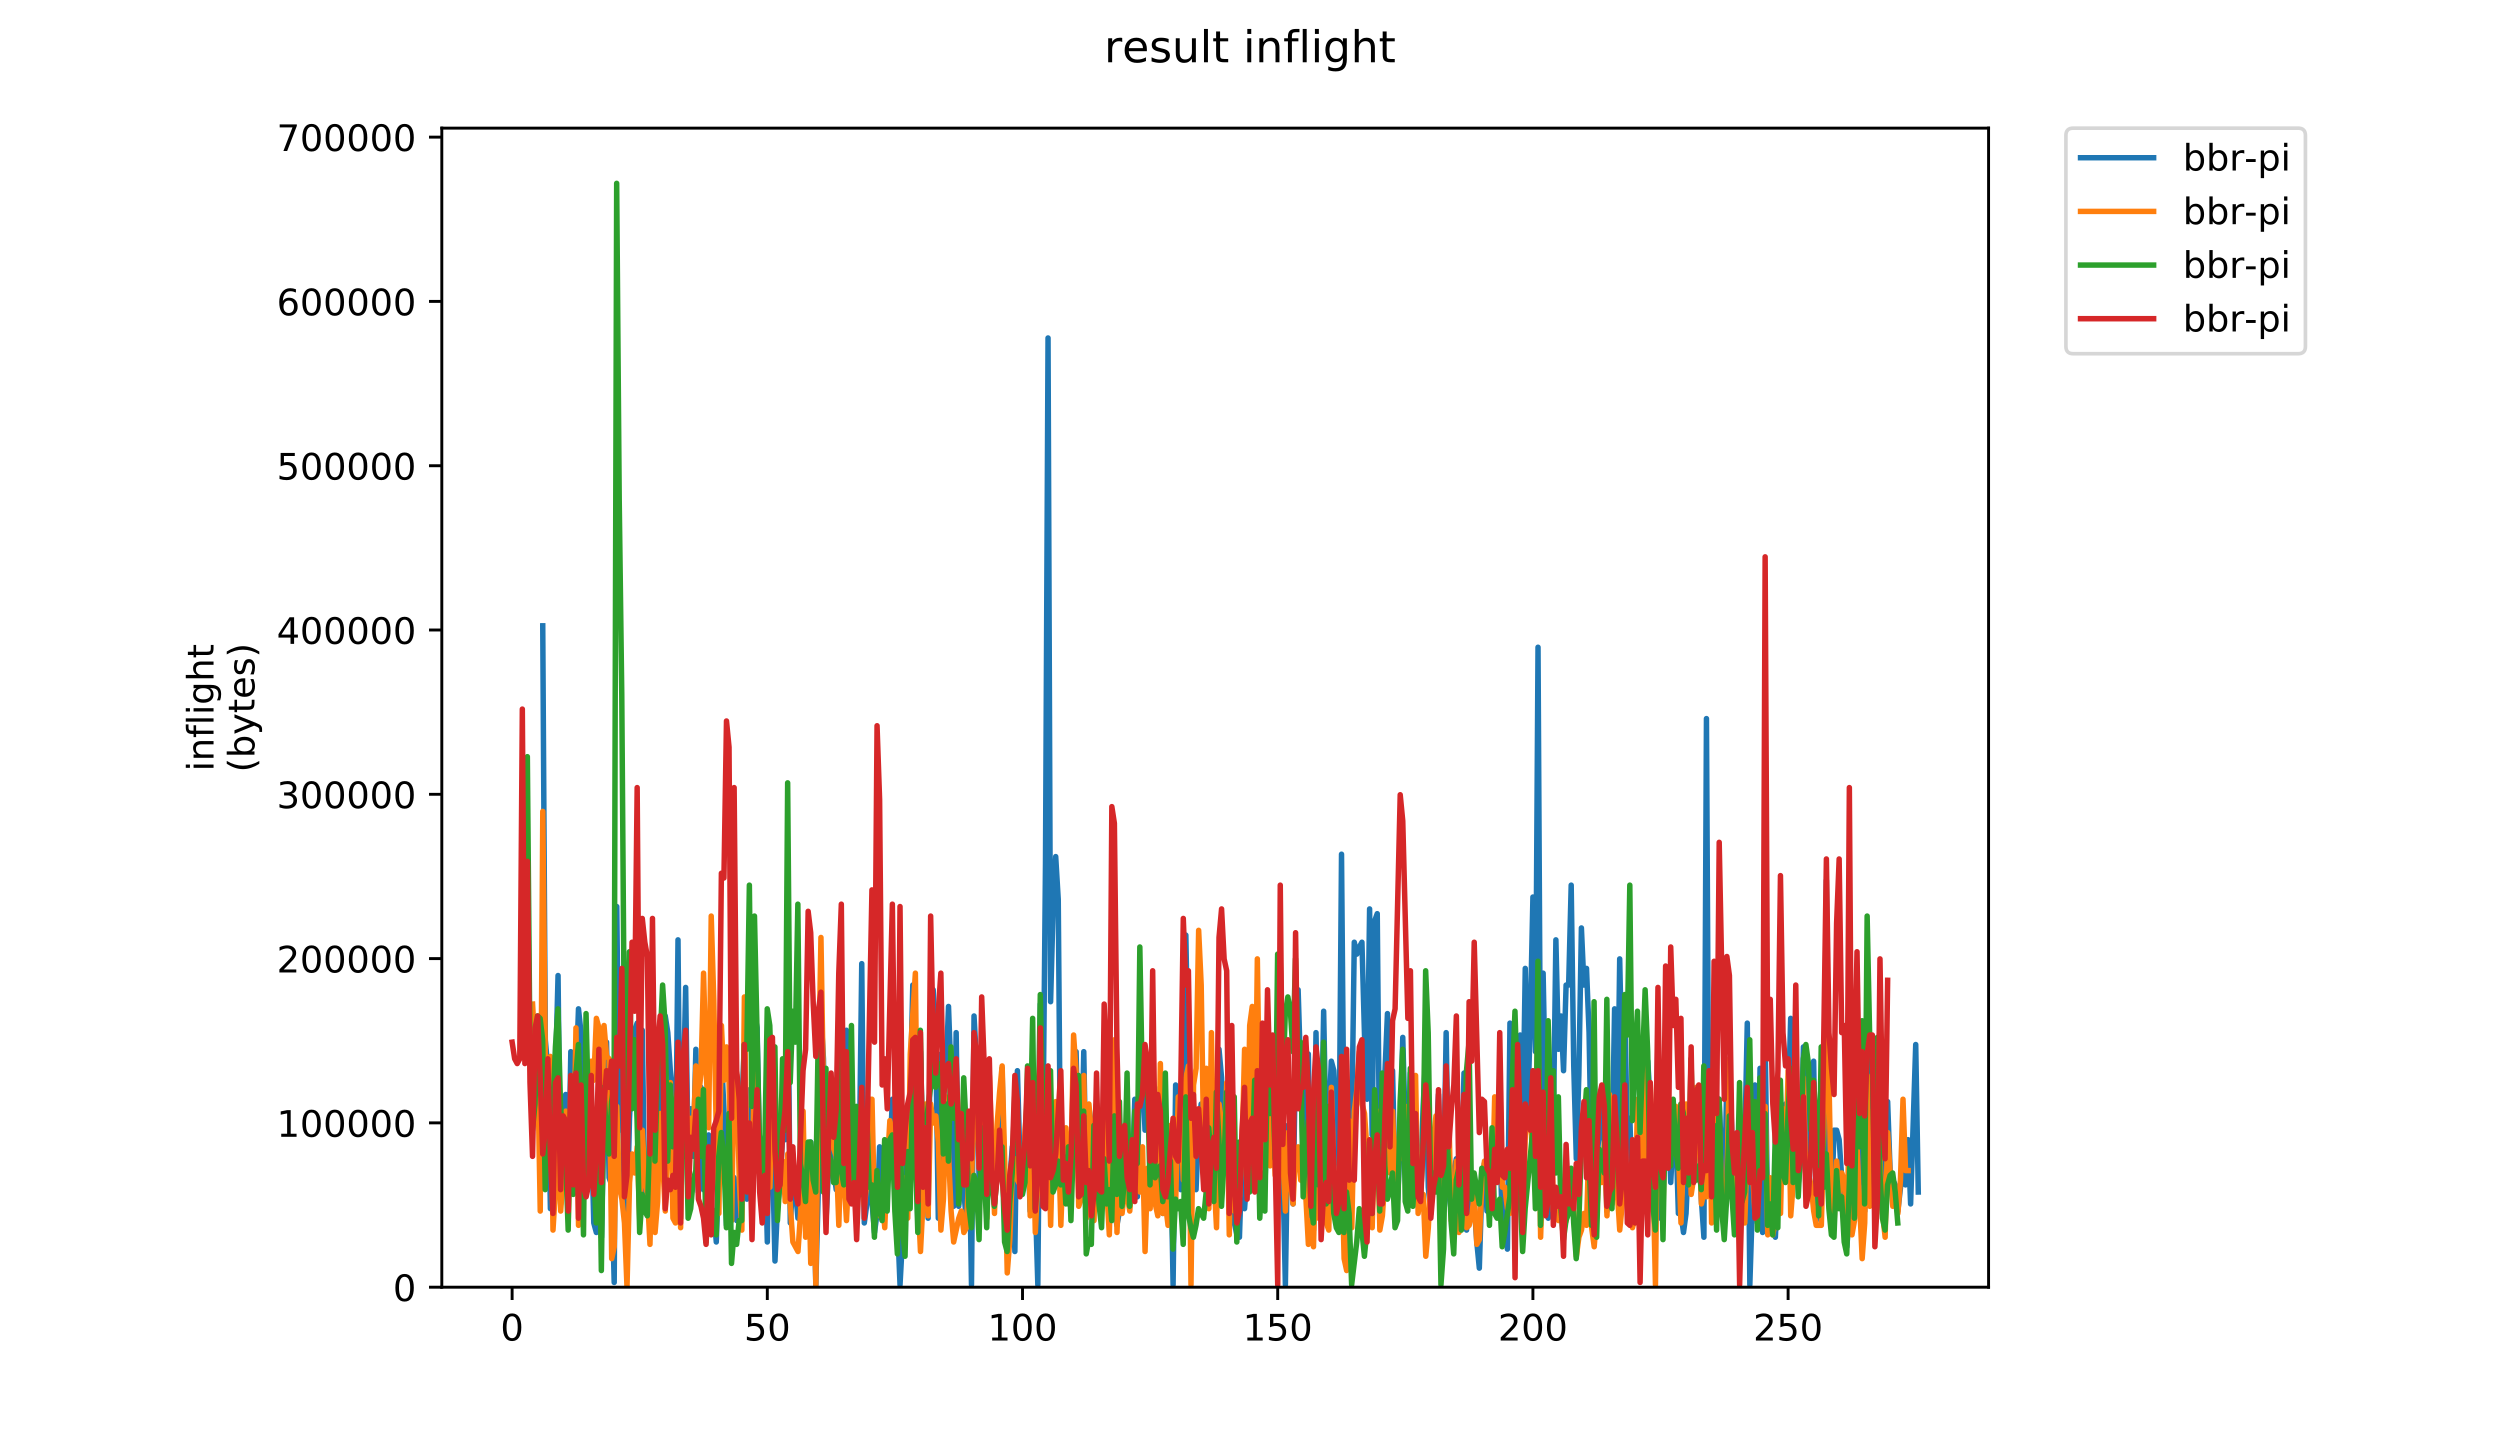 <?xml version="1.0" encoding="utf-8" standalone="no"?>
<!DOCTYPE svg PUBLIC "-//W3C//DTD SVG 1.1//EN"
  "http://www.w3.org/Graphics/SVG/1.1/DTD/svg11.dtd">
<!-- Created with matplotlib (https://matplotlib.org/) -->
<svg height="396pt" version="1.1" viewBox="0 0 684 396" width="684pt" xmlns="http://www.w3.org/2000/svg" xmlns:xlink="http://www.w3.org/1999/xlink">
 <defs>
  <style type="text/css">
*{stroke-linecap:butt;stroke-linejoin:round;}
  </style>
 </defs>
 <g id="figure_1">
  <g id="patch_1">
   <path d="M 0 396 
L 684 396 
L 684 0 
L 0 0 
z
" style="fill:#ffffff;"/>
  </g>
  <g id="axes_1">
   <g id="patch_2">
    <path d="M 120.879 352.174 
L 544.074 352.174 
L 544.074 35.062 
L 120.879 35.062 
z
" style="fill:#ffffff;"/>
   </g>
   <g id="matplotlib.axis_1">
    <g id="xtick_1">
     <g id="line2d_1">
      <defs>
       <path d="M 0 0 
L 0 3.5 
" id="m6e9c86b4d7" style="stroke:#000000;stroke-width:0.8;"/>
      </defs>
      <g>
       <use style="stroke:#000000;stroke-width:0.8;" x="140.115" xlink:href="#m6e9c86b4d7" y="352.174"/>
      </g>
     </g>
     <g id="text_1">
      <!-- 0 -->
      <defs>
       <path d="M 31.781 66.406 
Q 24.172 66.406 20.328 58.906 
Q 16.5 51.422 16.5 36.375 
Q 16.5 21.391 20.328 13.891 
Q 24.172 6.391 31.781 6.391 
Q 39.453 6.391 43.281 13.891 
Q 47.125 21.391 47.125 36.375 
Q 47.125 51.422 43.281 58.906 
Q 39.453 66.406 31.781 66.406 
z
M 31.781 74.219 
Q 44.047 74.219 50.516 64.516 
Q 56.984 54.828 56.984 36.375 
Q 56.984 17.969 50.516 8.266 
Q 44.047 -1.422 31.781 -1.422 
Q 19.531 -1.422 13.062 8.266 
Q 6.594 17.969 6.594 36.375 
Q 6.594 54.828 13.062 64.516 
Q 19.531 74.219 31.781 74.219 
z
" id="DejaVuSans-48"/>
      </defs>
      <g transform="translate(136.933 366.773)scale(0.1 -0.1)">
       <use xlink:href="#DejaVuSans-48"/>
      </g>
     </g>
    </g>
    <g id="xtick_2">
     <g id="line2d_2">
      <g>
       <use style="stroke:#000000;stroke-width:0.8;" x="209.937" xlink:href="#m6e9c86b4d7" y="352.174"/>
      </g>
     </g>
     <g id="text_2">
      <!-- 50 -->
      <defs>
       <path d="M 10.797 72.906 
L 49.516 72.906 
L 49.516 64.594 
L 19.828 64.594 
L 19.828 46.734 
Q 21.969 47.469 24.109 47.828 
Q 26.266 48.188 28.422 48.188 
Q 40.625 48.188 47.75 41.5 
Q 54.891 34.812 54.891 23.391 
Q 54.891 11.625 47.562 5.094 
Q 40.234 -1.422 26.906 -1.422 
Q 22.312 -1.422 17.547 -0.641 
Q 12.797 0.141 7.719 1.703 
L 7.719 11.625 
Q 12.109 9.234 16.797 8.062 
Q 21.484 6.891 26.703 6.891 
Q 35.156 6.891 40.078 11.328 
Q 45.016 15.766 45.016 23.391 
Q 45.016 31 40.078 35.438 
Q 35.156 39.891 26.703 39.891 
Q 22.75 39.891 18.812 39.016 
Q 14.891 38.141 10.797 36.281 
z
" id="DejaVuSans-53"/>
      </defs>
      <g transform="translate(203.575 366.773)scale(0.1 -0.1)">
       <use xlink:href="#DejaVuSans-53"/>
       <use x="63.623" xlink:href="#DejaVuSans-48"/>
      </g>
     </g>
    </g>
    <g id="xtick_3">
     <g id="line2d_3">
      <g>
       <use style="stroke:#000000;stroke-width:0.8;" x="279.76" xlink:href="#m6e9c86b4d7" y="352.174"/>
      </g>
     </g>
     <g id="text_3">
      <!-- 100 -->
      <defs>
       <path d="M 12.406 8.297 
L 28.516 8.297 
L 28.516 63.922 
L 10.984 60.406 
L 10.984 69.391 
L 28.422 72.906 
L 38.281 72.906 
L 38.281 8.297 
L 54.391 8.297 
L 54.391 0 
L 12.406 0 
z
" id="DejaVuSans-49"/>
      </defs>
      <g transform="translate(270.216 366.773)scale(0.1 -0.1)">
       <use xlink:href="#DejaVuSans-49"/>
       <use x="63.623" xlink:href="#DejaVuSans-48"/>
       <use x="127.246" xlink:href="#DejaVuSans-48"/>
      </g>
     </g>
    </g>
    <g id="xtick_4">
     <g id="line2d_4">
      <g>
       <use style="stroke:#000000;stroke-width:0.8;" x="349.582" xlink:href="#m6e9c86b4d7" y="352.174"/>
      </g>
     </g>
     <g id="text_4">
      <!-- 150 -->
      <g transform="translate(340.038 366.773)scale(0.1 -0.1)">
       <use xlink:href="#DejaVuSans-49"/>
       <use x="63.623" xlink:href="#DejaVuSans-53"/>
       <use x="127.246" xlink:href="#DejaVuSans-48"/>
      </g>
     </g>
    </g>
    <g id="xtick_5">
     <g id="line2d_5">
      <g>
       <use style="stroke:#000000;stroke-width:0.8;" x="419.404" xlink:href="#m6e9c86b4d7" y="352.174"/>
      </g>
     </g>
     <g id="text_5">
      <!-- 200 -->
      <defs>
       <path d="M 19.188 8.297 
L 53.609 8.297 
L 53.609 0 
L 7.328 0 
L 7.328 8.297 
Q 12.938 14.109 22.625 23.891 
Q 32.328 33.688 34.812 36.531 
Q 39.547 41.844 41.422 45.531 
Q 43.312 49.219 43.312 52.781 
Q 43.312 58.594 39.234 62.25 
Q 35.156 65.922 28.609 65.922 
Q 23.969 65.922 18.812 64.312 
Q 13.672 62.703 7.812 59.422 
L 7.812 69.391 
Q 13.766 71.781 18.938 73 
Q 24.125 74.219 28.422 74.219 
Q 39.75 74.219 46.484 68.547 
Q 53.219 62.891 53.219 53.422 
Q 53.219 48.922 51.531 44.891 
Q 49.859 40.875 45.406 35.406 
Q 44.188 33.984 37.641 27.219 
Q 31.109 20.453 19.188 8.297 
z
" id="DejaVuSans-50"/>
      </defs>
      <g transform="translate(409.861 366.773)scale(0.1 -0.1)">
       <use xlink:href="#DejaVuSans-50"/>
       <use x="63.623" xlink:href="#DejaVuSans-48"/>
       <use x="127.246" xlink:href="#DejaVuSans-48"/>
      </g>
     </g>
    </g>
    <g id="xtick_6">
     <g id="line2d_6">
      <g>
       <use style="stroke:#000000;stroke-width:0.8;" x="489.227" xlink:href="#m6e9c86b4d7" y="352.174"/>
      </g>
     </g>
     <g id="text_6">
      <!-- 250 -->
      <g transform="translate(479.683 366.773)scale(0.1 -0.1)">
       <use xlink:href="#DejaVuSans-50"/>
       <use x="63.623" xlink:href="#DejaVuSans-53"/>
       <use x="127.246" xlink:href="#DejaVuSans-48"/>
      </g>
     </g>
    </g>
   </g>
   <g id="matplotlib.axis_2">
    <g id="ytick_1">
     <g id="line2d_7">
      <defs>
       <path d="M 0 0 
L -3.5 0 
" id="m6e0fa6150a" style="stroke:#000000;stroke-width:0.8;"/>
      </defs>
      <g>
       <use style="stroke:#000000;stroke-width:0.8;" x="120.879" xlink:href="#m6e0fa6150a" y="352.174"/>
      </g>
     </g>
     <g id="text_7">
      <!-- 0 -->
      <g transform="translate(107.516 355.973)scale(0.1 -0.1)">
       <use xlink:href="#DejaVuSans-48"/>
      </g>
     </g>
    </g>
    <g id="ytick_2">
     <g id="line2d_8">
      <g>
       <use style="stroke:#000000;stroke-width:0.8;" x="120.879" xlink:href="#m6e0fa6150a" y="307.223"/>
      </g>
     </g>
     <g id="text_8">
      <!-- 100000 -->
      <g transform="translate(75.704 311.023)scale(0.1 -0.1)">
       <use xlink:href="#DejaVuSans-49"/>
       <use x="63.623" xlink:href="#DejaVuSans-48"/>
       <use x="127.246" xlink:href="#DejaVuSans-48"/>
       <use x="190.869" xlink:href="#DejaVuSans-48"/>
       <use x="254.492" xlink:href="#DejaVuSans-48"/>
       <use x="318.115" xlink:href="#DejaVuSans-48"/>
      </g>
     </g>
    </g>
    <g id="ytick_3">
     <g id="line2d_9">
      <g>
       <use style="stroke:#000000;stroke-width:0.8;" x="120.879" xlink:href="#m6e0fa6150a" y="262.273"/>
      </g>
     </g>
     <g id="text_9">
      <!-- 200000 -->
      <g transform="translate(75.704 266.072)scale(0.1 -0.1)">
       <use xlink:href="#DejaVuSans-50"/>
       <use x="63.623" xlink:href="#DejaVuSans-48"/>
       <use x="127.246" xlink:href="#DejaVuSans-48"/>
       <use x="190.869" xlink:href="#DejaVuSans-48"/>
       <use x="254.492" xlink:href="#DejaVuSans-48"/>
       <use x="318.115" xlink:href="#DejaVuSans-48"/>
      </g>
     </g>
    </g>
    <g id="ytick_4">
     <g id="line2d_10">
      <g>
       <use style="stroke:#000000;stroke-width:0.8;" x="120.879" xlink:href="#m6e0fa6150a" y="217.322"/>
      </g>
     </g>
     <g id="text_10">
      <!-- 300000 -->
      <defs>
       <path d="M 40.578 39.312 
Q 47.656 37.797 51.625 33 
Q 55.609 28.219 55.609 21.188 
Q 55.609 10.406 48.188 4.484 
Q 40.766 -1.422 27.094 -1.422 
Q 22.516 -1.422 17.656 -0.516 
Q 12.797 0.391 7.625 2.203 
L 7.625 11.719 
Q 11.719 9.328 16.594 8.109 
Q 21.484 6.891 26.812 6.891 
Q 36.078 6.891 40.938 10.547 
Q 45.797 14.203 45.797 21.188 
Q 45.797 27.641 41.281 31.266 
Q 36.766 34.906 28.719 34.906 
L 20.219 34.906 
L 20.219 43.016 
L 29.109 43.016 
Q 36.375 43.016 40.234 45.922 
Q 44.094 48.828 44.094 54.297 
Q 44.094 59.906 40.109 62.906 
Q 36.141 65.922 28.719 65.922 
Q 24.656 65.922 20.016 65.031 
Q 15.375 64.156 9.812 62.312 
L 9.812 71.094 
Q 15.438 72.656 20.344 73.438 
Q 25.25 74.219 29.594 74.219 
Q 40.828 74.219 47.359 69.109 
Q 53.906 64.016 53.906 55.328 
Q 53.906 49.266 50.438 45.094 
Q 46.969 40.922 40.578 39.312 
z
" id="DejaVuSans-51"/>
      </defs>
      <g transform="translate(75.704 221.121)scale(0.1 -0.1)">
       <use xlink:href="#DejaVuSans-51"/>
       <use x="63.623" xlink:href="#DejaVuSans-48"/>
       <use x="127.246" xlink:href="#DejaVuSans-48"/>
       <use x="190.869" xlink:href="#DejaVuSans-48"/>
       <use x="254.492" xlink:href="#DejaVuSans-48"/>
       <use x="318.115" xlink:href="#DejaVuSans-48"/>
      </g>
     </g>
    </g>
    <g id="ytick_5">
     <g id="line2d_11">
      <g>
       <use style="stroke:#000000;stroke-width:0.8;" x="120.879" xlink:href="#m6e0fa6150a" y="172.371"/>
      </g>
     </g>
     <g id="text_11">
      <!-- 400000 -->
      <defs>
       <path d="M 37.797 64.312 
L 12.891 25.391 
L 37.797 25.391 
z
M 35.203 72.906 
L 47.609 72.906 
L 47.609 25.391 
L 58.016 25.391 
L 58.016 17.188 
L 47.609 17.188 
L 47.609 0 
L 37.797 0 
L 37.797 17.188 
L 4.891 17.188 
L 4.891 26.703 
z
" id="DejaVuSans-52"/>
      </defs>
      <g transform="translate(75.704 176.171)scale(0.1 -0.1)">
       <use xlink:href="#DejaVuSans-52"/>
       <use x="63.623" xlink:href="#DejaVuSans-48"/>
       <use x="127.246" xlink:href="#DejaVuSans-48"/>
       <use x="190.869" xlink:href="#DejaVuSans-48"/>
       <use x="254.492" xlink:href="#DejaVuSans-48"/>
       <use x="318.115" xlink:href="#DejaVuSans-48"/>
      </g>
     </g>
    </g>
    <g id="ytick_6">
     <g id="line2d_12">
      <g>
       <use style="stroke:#000000;stroke-width:0.8;" x="120.879" xlink:href="#m6e0fa6150a" y="127.421"/>
      </g>
     </g>
     <g id="text_12">
      <!-- 500000 -->
      <g transform="translate(75.704 131.22)scale(0.1 -0.1)">
       <use xlink:href="#DejaVuSans-53"/>
       <use x="63.623" xlink:href="#DejaVuSans-48"/>
       <use x="127.246" xlink:href="#DejaVuSans-48"/>
       <use x="190.869" xlink:href="#DejaVuSans-48"/>
       <use x="254.492" xlink:href="#DejaVuSans-48"/>
       <use x="318.115" xlink:href="#DejaVuSans-48"/>
      </g>
     </g>
    </g>
    <g id="ytick_7">
     <g id="line2d_13">
      <g>
       <use style="stroke:#000000;stroke-width:0.8;" x="120.879" xlink:href="#m6e0fa6150a" y="82.47"/>
      </g>
     </g>
     <g id="text_13">
      <!-- 600000 -->
      <defs>
       <path d="M 33.016 40.375 
Q 26.375 40.375 22.484 35.828 
Q 18.609 31.297 18.609 23.391 
Q 18.609 15.531 22.484 10.953 
Q 26.375 6.391 33.016 6.391 
Q 39.656 6.391 43.531 10.953 
Q 47.406 15.531 47.406 23.391 
Q 47.406 31.297 43.531 35.828 
Q 39.656 40.375 33.016 40.375 
z
M 52.594 71.297 
L 52.594 62.312 
Q 48.875 64.062 45.094 64.984 
Q 41.312 65.922 37.594 65.922 
Q 27.828 65.922 22.672 59.328 
Q 17.531 52.734 16.797 39.406 
Q 19.672 43.656 24.016 45.922 
Q 28.375 48.188 33.594 48.188 
Q 44.578 48.188 50.953 41.516 
Q 57.328 34.859 57.328 23.391 
Q 57.328 12.156 50.688 5.359 
Q 44.047 -1.422 33.016 -1.422 
Q 20.359 -1.422 13.672 8.266 
Q 6.984 17.969 6.984 36.375 
Q 6.984 53.656 15.188 63.938 
Q 23.391 74.219 37.203 74.219 
Q 40.922 74.219 44.703 73.484 
Q 48.484 72.75 52.594 71.297 
z
" id="DejaVuSans-54"/>
      </defs>
      <g transform="translate(75.704 86.269)scale(0.1 -0.1)">
       <use xlink:href="#DejaVuSans-54"/>
       <use x="63.623" xlink:href="#DejaVuSans-48"/>
       <use x="127.246" xlink:href="#DejaVuSans-48"/>
       <use x="190.869" xlink:href="#DejaVuSans-48"/>
       <use x="254.492" xlink:href="#DejaVuSans-48"/>
       <use x="318.115" xlink:href="#DejaVuSans-48"/>
      </g>
     </g>
    </g>
    <g id="ytick_8">
     <g id="line2d_14">
      <g>
       <use style="stroke:#000000;stroke-width:0.8;" x="120.879" xlink:href="#m6e0fa6150a" y="37.519"/>
      </g>
     </g>
     <g id="text_14">
      <!-- 700000 -->
      <defs>
       <path d="M 8.203 72.906 
L 55.078 72.906 
L 55.078 68.703 
L 28.609 0 
L 18.312 0 
L 43.219 64.594 
L 8.203 64.594 
z
" id="DejaVuSans-55"/>
      </defs>
      <g transform="translate(75.704 41.319)scale(0.1 -0.1)">
       <use xlink:href="#DejaVuSans-55"/>
       <use x="63.623" xlink:href="#DejaVuSans-48"/>
       <use x="127.246" xlink:href="#DejaVuSans-48"/>
       <use x="190.869" xlink:href="#DejaVuSans-48"/>
       <use x="254.492" xlink:href="#DejaVuSans-48"/>
       <use x="318.115" xlink:href="#DejaVuSans-48"/>
      </g>
     </g>
    </g>
    <g id="text_15">
     <!-- inflight -->
     <defs>
      <path d="M 9.422 54.688 
L 18.406 54.688 
L 18.406 0 
L 9.422 0 
z
M 9.422 75.984 
L 18.406 75.984 
L 18.406 64.594 
L 9.422 64.594 
z
" id="DejaVuSans-105"/>
      <path d="M 54.891 33.016 
L 54.891 0 
L 45.906 0 
L 45.906 32.719 
Q 45.906 40.484 42.875 44.328 
Q 39.844 48.188 33.797 48.188 
Q 26.516 48.188 22.312 43.547 
Q 18.109 38.922 18.109 30.906 
L 18.109 0 
L 9.078 0 
L 9.078 54.688 
L 18.109 54.688 
L 18.109 46.188 
Q 21.344 51.125 25.703 53.562 
Q 30.078 56 35.797 56 
Q 45.219 56 50.047 50.172 
Q 54.891 44.344 54.891 33.016 
z
" id="DejaVuSans-110"/>
      <path d="M 37.109 75.984 
L 37.109 68.5 
L 28.516 68.5 
Q 23.688 68.5 21.797 66.547 
Q 19.922 64.594 19.922 59.516 
L 19.922 54.688 
L 34.719 54.688 
L 34.719 47.703 
L 19.922 47.703 
L 19.922 0 
L 10.891 0 
L 10.891 47.703 
L 2.297 47.703 
L 2.297 54.688 
L 10.891 54.688 
L 10.891 58.5 
Q 10.891 67.625 15.141 71.797 
Q 19.391 75.984 28.609 75.984 
z
" id="DejaVuSans-102"/>
      <path d="M 9.422 75.984 
L 18.406 75.984 
L 18.406 0 
L 9.422 0 
z
" id="DejaVuSans-108"/>
      <path d="M 45.406 27.984 
Q 45.406 37.75 41.375 43.109 
Q 37.359 48.484 30.078 48.484 
Q 22.859 48.484 18.828 43.109 
Q 14.797 37.75 14.797 27.984 
Q 14.797 18.266 18.828 12.891 
Q 22.859 7.516 30.078 7.516 
Q 37.359 7.516 41.375 12.891 
Q 45.406 18.266 45.406 27.984 
z
M 54.391 6.781 
Q 54.391 -7.172 48.188 -13.984 
Q 42 -20.797 29.203 -20.797 
Q 24.469 -20.797 20.266 -20.094 
Q 16.062 -19.391 12.109 -17.922 
L 12.109 -9.188 
Q 16.062 -11.328 19.922 -12.344 
Q 23.781 -13.375 27.781 -13.375 
Q 36.625 -13.375 41.016 -8.766 
Q 45.406 -4.156 45.406 5.172 
L 45.406 9.625 
Q 42.625 4.781 38.281 2.391 
Q 33.938 0 27.875 0 
Q 17.828 0 11.672 7.656 
Q 5.516 15.328 5.516 27.984 
Q 5.516 40.672 11.672 48.328 
Q 17.828 56 27.875 56 
Q 33.938 56 38.281 53.609 
Q 42.625 51.219 45.406 46.391 
L 45.406 54.688 
L 54.391 54.688 
z
" id="DejaVuSans-103"/>
      <path d="M 54.891 33.016 
L 54.891 0 
L 45.906 0 
L 45.906 32.719 
Q 45.906 40.484 42.875 44.328 
Q 39.844 48.188 33.797 48.188 
Q 26.516 48.188 22.312 43.547 
Q 18.109 38.922 18.109 30.906 
L 18.109 0 
L 9.078 0 
L 9.078 75.984 
L 18.109 75.984 
L 18.109 46.188 
Q 21.344 51.125 25.703 53.562 
Q 30.078 56 35.797 56 
Q 45.219 56 50.047 50.172 
Q 54.891 44.344 54.891 33.016 
z
" id="DejaVuSans-104"/>
      <path d="M 18.312 70.219 
L 18.312 54.688 
L 36.812 54.688 
L 36.812 47.703 
L 18.312 47.703 
L 18.312 18.016 
Q 18.312 11.328 20.141 9.422 
Q 21.969 7.516 27.594 7.516 
L 36.812 7.516 
L 36.812 0 
L 27.594 0 
Q 17.188 0 13.234 3.875 
Q 9.281 7.766 9.281 18.016 
L 9.281 47.703 
L 2.688 47.703 
L 2.688 54.688 
L 9.281 54.688 
L 9.281 70.219 
z
" id="DejaVuSans-116"/>
     </defs>
     <g transform="translate(58.426 211.018)rotate(-90)scale(0.1 -0.1)">
      <use xlink:href="#DejaVuSans-105"/>
      <use x="27.783" xlink:href="#DejaVuSans-110"/>
      <use x="91.162" xlink:href="#DejaVuSans-102"/>
      <use x="126.367" xlink:href="#DejaVuSans-108"/>
      <use x="154.15" xlink:href="#DejaVuSans-105"/>
      <use x="181.934" xlink:href="#DejaVuSans-103"/>
      <use x="245.41" xlink:href="#DejaVuSans-104"/>
      <use x="308.789" xlink:href="#DejaVuSans-116"/>
     </g>
     <!-- (bytes) -->
     <defs>
      <path d="M 31 75.875 
Q 24.469 64.656 21.281 53.656 
Q 18.109 42.672 18.109 31.391 
Q 18.109 20.125 21.312 9.062 
Q 24.516 -2 31 -13.188 
L 23.188 -13.188 
Q 15.875 -1.703 12.234 9.375 
Q 8.594 20.453 8.594 31.391 
Q 8.594 42.281 12.203 53.312 
Q 15.828 64.359 23.188 75.875 
z
" id="DejaVuSans-40"/>
      <path d="M 48.688 27.297 
Q 48.688 37.203 44.609 42.844 
Q 40.531 48.484 33.406 48.484 
Q 26.266 48.484 22.188 42.844 
Q 18.109 37.203 18.109 27.297 
Q 18.109 17.391 22.188 11.75 
Q 26.266 6.109 33.406 6.109 
Q 40.531 6.109 44.609 11.75 
Q 48.688 17.391 48.688 27.297 
z
M 18.109 46.391 
Q 20.953 51.266 25.266 53.625 
Q 29.594 56 35.594 56 
Q 45.562 56 51.781 48.094 
Q 58.016 40.188 58.016 27.297 
Q 58.016 14.406 51.781 6.484 
Q 45.562 -1.422 35.594 -1.422 
Q 29.594 -1.422 25.266 0.953 
Q 20.953 3.328 18.109 8.203 
L 18.109 0 
L 9.078 0 
L 9.078 75.984 
L 18.109 75.984 
z
" id="DejaVuSans-98"/>
      <path d="M 32.172 -5.078 
Q 28.375 -14.844 24.75 -17.812 
Q 21.141 -20.797 15.094 -20.797 
L 7.906 -20.797 
L 7.906 -13.281 
L 13.188 -13.281 
Q 16.891 -13.281 18.938 -11.516 
Q 21 -9.766 23.484 -3.219 
L 25.094 0.875 
L 2.984 54.688 
L 12.5 54.688 
L 29.594 11.922 
L 46.688 54.688 
L 56.203 54.688 
z
" id="DejaVuSans-121"/>
      <path d="M 56.203 29.594 
L 56.203 25.203 
L 14.891 25.203 
Q 15.484 15.922 20.484 11.062 
Q 25.484 6.203 34.422 6.203 
Q 39.594 6.203 44.453 7.469 
Q 49.312 8.734 54.109 11.281 
L 54.109 2.781 
Q 49.266 0.734 44.188 -0.344 
Q 39.109 -1.422 33.891 -1.422 
Q 20.797 -1.422 13.156 6.188 
Q 5.516 13.812 5.516 26.812 
Q 5.516 40.234 12.766 48.109 
Q 20.016 56 32.328 56 
Q 43.359 56 49.781 48.891 
Q 56.203 41.797 56.203 29.594 
z
M 47.219 32.234 
Q 47.125 39.594 43.094 43.984 
Q 39.062 48.391 32.422 48.391 
Q 24.906 48.391 20.391 44.141 
Q 15.875 39.891 15.188 32.172 
z
" id="DejaVuSans-101"/>
      <path d="M 44.281 53.078 
L 44.281 44.578 
Q 40.484 46.531 36.375 47.5 
Q 32.281 48.484 27.875 48.484 
Q 21.188 48.484 17.844 46.438 
Q 14.5 44.391 14.5 40.281 
Q 14.5 37.156 16.891 35.375 
Q 19.281 33.594 26.516 31.984 
L 29.594 31.297 
Q 39.156 29.25 43.188 25.516 
Q 47.219 21.781 47.219 15.094 
Q 47.219 7.469 41.188 3.016 
Q 35.156 -1.422 24.609 -1.422 
Q 20.219 -1.422 15.453 -0.562 
Q 10.688 0.297 5.422 2 
L 5.422 11.281 
Q 10.406 8.688 15.234 7.391 
Q 20.062 6.109 24.812 6.109 
Q 31.156 6.109 34.562 8.281 
Q 37.984 10.453 37.984 14.406 
Q 37.984 18.062 35.516 20.016 
Q 33.062 21.969 24.703 23.781 
L 21.578 24.516 
Q 13.234 26.266 9.516 29.906 
Q 5.812 33.547 5.812 39.891 
Q 5.812 47.609 11.281 51.797 
Q 16.75 56 26.812 56 
Q 31.781 56 36.172 55.266 
Q 40.578 54.547 44.281 53.078 
z
" id="DejaVuSans-115"/>
      <path d="M 8.016 75.875 
L 15.828 75.875 
Q 23.141 64.359 26.781 53.312 
Q 30.422 42.281 30.422 31.391 
Q 30.422 20.453 26.781 9.375 
Q 23.141 -1.703 15.828 -13.188 
L 8.016 -13.188 
Q 14.5 -2 17.703 9.062 
Q 20.906 20.125 20.906 31.391 
Q 20.906 42.672 17.703 53.656 
Q 14.5 64.656 8.016 75.875 
z
" id="DejaVuSans-41"/>
     </defs>
     <g transform="translate(69.624 211.295)rotate(-90)scale(0.1 -0.1)">
      <use xlink:href="#DejaVuSans-40"/>
      <use x="39.014" xlink:href="#DejaVuSans-98"/>
      <use x="102.49" xlink:href="#DejaVuSans-121"/>
      <use x="161.67" xlink:href="#DejaVuSans-116"/>
      <use x="200.879" xlink:href="#DejaVuSans-101"/>
      <use x="262.402" xlink:href="#DejaVuSans-115"/>
      <use x="314.502" xlink:href="#DejaVuSans-41"/>
     </g>
    </g>
   </g>
   <g id="line2d_15">
    <path clip-path="url(#pb0e11460e8)" d="M 148.495 171.228 
L 149.193 284.482 
L 149.891 292.293 
L 150.59 330.695 
L 151.288 330.695 
L 151.986 293.594 
L 152.684 266.908 
L 153.382 329.393 
L 154.081 301.405 
L 154.779 299.452 
L 155.477 326.79 
L 156.175 287.736 
L 156.874 316.375 
L 158.27 276.021 
L 158.968 282.529 
L 159.666 296.198 
L 161.063 316.375 
L 161.761 307.914 
L 162.459 334.6 
L 163.158 337.204 
L 163.856 316.375 
L 164.554 338.506 
L 165.252 304.659 
L 165.95 285.133 
L 166.649 322.233 
L 167.347 324.186 
L 168.045 350.872 
L 168.743 248.032 
L 169.442 309.216 
L 170.14 294.245 
L 170.838 329.393 
L 171.536 334.6 
L 172.234 305.961 
L 172.933 290.991 
L 173.631 281.878 
L 174.329 279.926 
L 175.027 330.695 
L 175.726 281.878 
L 176.424 328.742 
L 177.122 331.346 
L 177.82 317.026 
L 178.518 282.529 
L 179.217 331.997 
L 179.915 318.979 
L 180.613 287.086 
L 182.01 277.973 
L 182.708 282.529 
L 183.406 292.944 
L 184.104 300.103 
L 184.802 322.884 
L 185.501 257.145 
L 186.199 333.298 
L 187.595 270.163 
L 188.294 318.979 
L 188.992 303.358 
L 189.69 316.375 
L 190.388 287.086 
L 191.087 326.139 
L 191.785 297.5 
L 192.483 325.488 
L 193.181 317.026 
L 193.879 310.517 
L 194.578 330.695 
L 195.276 331.346 
L 195.974 339.807 
L 196.672 318.979 
L 197.371 289.038 
L 198.069 303.358 
L 198.767 335.251 
L 199.465 331.346 
L 200.163 321.583 
L 200.862 322.233 
L 201.56 333.949 
L 202.258 332.648 
L 202.956 302.056 
L 203.655 285.784 
L 204.353 328.091 
L 205.051 298.151 
L 205.749 331.346 
L 206.447 277.322 
L 207.146 281.228 
L 207.844 319.63 
L 208.542 331.346 
L 209.24 311.168 
L 209.939 339.807 
L 210.637 285.133 
L 212.033 345.014 
L 212.731 330.044 
L 213.43 323.535 
L 214.128 310.517 
L 214.826 311.819 
L 215.524 264.305 
L 216.223 334.6 
L 216.921 323.535 
L 217.619 325.488 
L 218.317 333.298 
L 219.015 331.997 
L 219.714 326.139 
L 220.412 331.997 
L 221.11 315.725 
L 221.808 312.47 
L 222.507 320.281 
L 223.205 351.523 
L 223.903 324.837 
L 224.601 277.322 
L 225.3 289.689 
L 225.998 333.949 
L 226.696 319.63 
L 227.394 295.547 
L 228.092 320.281 
L 228.791 325.488 
L 229.489 305.961 
L 230.187 297.5 
L 230.885 316.375 
L 231.584 281.878 
L 232.282 318.328 
L 232.98 322.884 
L 233.678 321.583 
L 234.376 331.997 
L 235.075 319.63 
L 235.773 263.654 
L 236.471 334.6 
L 237.169 329.393 
L 237.868 316.375 
L 238.566 328.742 
L 239.264 337.204 
L 239.962 331.997 
L 240.66 313.772 
L 241.359 329.393 
L 242.057 321.583 
L 242.755 317.677 
L 243.453 317.026 
L 244.152 300.754 
L 244.85 326.79 
L 245.548 334.6 
L 246.246 351.523 
L 246.944 338.506 
L 247.643 328.091 
L 248.341 305.31 
L 249.039 300.103 
L 249.737 269.512 
L 250.436 289.038 
L 251.134 335.902 
L 251.832 287.736 
L 252.53 318.328 
L 253.228 309.867 
L 253.927 333.298 
L 254.625 275.37 
L 255.323 270.813 
L 256.021 284.482 
L 256.72 333.298 
L 257.418 288.387 
L 258.116 300.103 
L 258.814 293.594 
L 259.513 275.37 
L 260.211 294.896 
L 260.909 330.044 
L 261.607 282.529 
L 262.305 330.044 
L 263.004 318.328 
L 264.4 333.949 
L 265.098 308.565 
L 265.797 351.523 
L 266.495 277.973 
L 267.193 290.991 
L 267.891 322.884 
L 268.589 315.725 
L 269.288 292.944 
L 269.986 323.535 
L 270.684 298.802 
L 271.382 315.725 
L 272.081 329.393 
L 272.779 309.867 
L 273.477 311.168 
L 274.175 292.293 
L 274.873 331.346 
L 275.572 333.949 
L 276.27 322.884 
L 276.968 313.772 
L 277.666 342.411 
L 278.365 292.944 
L 279.063 317.677 
L 279.761 324.186 
L 280.459 319.63 
L 281.157 311.168 
L 281.856 331.346 
L 282.554 293.594 
L 283.252 328.091 
L 283.95 351.523 
L 284.649 274.719 
L 285.347 311.168 
L 286.045 236.316 
L 286.743 92.471 
L 287.441 274.068 
L 288.14 248.032 
L 288.838 234.364 
L 289.536 246.08 
L 290.234 330.695 
L 290.933 309.867 
L 291.631 315.074 
L 292.329 329.393 
L 293.027 323.535 
L 293.725 298.151 
L 294.424 287.736 
L 295.122 320.932 
L 295.82 320.281 
L 296.518 287.736 
L 297.217 326.139 
L 297.915 330.695 
L 298.613 307.914 
L 299.311 307.263 
L 300.01 302.056 
L 300.708 329.393 
L 302.104 298.802 
L 302.802 323.535 
L 303.501 315.074 
L 304.199 294.896 
L 304.897 331.346 
L 305.595 335.251 
L 306.294 331.346 
L 306.992 321.583 
L 307.69 321.583 
L 308.388 324.837 
L 309.785 323.535 
L 310.483 300.754 
L 311.181 327.44 
L 311.879 283.18 
L 312.578 292.944 
L 313.276 309.216 
L 313.974 289.038 
L 314.672 316.375 
L 315.37 325.488 
L 316.069 305.31 
L 316.767 322.884 
L 317.465 297.5 
L 318.163 331.997 
L 318.862 327.44 
L 319.56 326.139 
L 320.258 312.47 
L 320.956 351.523 
L 321.654 296.849 
L 322.353 314.423 
L 323.051 325.488 
L 323.749 298.802 
L 324.447 255.843 
L 325.146 294.245 
L 325.844 322.884 
L 326.542 320.281 
L 327.24 325.488 
L 327.938 308.565 
L 328.637 302.056 
L 329.335 321.583 
L 330.033 299.452 
L 330.731 305.961 
L 331.43 305.31 
L 332.128 318.328 
L 332.826 306.612 
L 333.524 287.086 
L 334.223 294.896 
L 334.921 317.026 
L 335.619 320.932 
L 336.317 315.725 
L 337.015 297.5 
L 337.714 334.6 
L 338.412 337.855 
L 339.11 338.506 
L 339.808 317.026 
L 340.507 330.695 
L 341.205 321.583 
L 342.601 290.991 
L 343.299 300.754 
L 343.998 289.038 
L 344.696 322.233 
L 345.394 289.689 
L 346.092 324.837 
L 346.791 296.849 
L 347.489 292.944 
L 348.187 294.245 
L 348.885 316.375 
L 349.583 285.784 
L 350.282 296.849 
L 350.98 320.281 
L 351.678 351.523 
L 352.376 307.914 
L 353.075 313.121 
L 353.773 329.393 
L 354.471 289.038 
L 355.169 270.813 
L 356.566 316.375 
L 357.264 292.293 
L 357.962 288.387 
L 358.66 332.648 
L 359.359 336.553 
L 360.057 282.529 
L 360.755 319.63 
L 361.453 315.725 
L 362.151 276.671 
L 362.85 313.121 
L 363.548 307.263 
L 364.246 290.34 
L 364.944 292.944 
L 365.643 308.565 
L 366.341 319.63 
L 367.039 233.713 
L 367.737 314.423 
L 368.436 330.044 
L 369.134 296.198 
L 369.832 308.565 
L 370.53 257.796 
L 371.228 261.05 
L 371.927 259.097 
L 372.625 257.796 
L 373.323 283.18 
L 374.021 300.754 
L 374.72 248.683 
L 375.418 310.517 
L 376.116 251.938 
L 376.814 249.985 
L 377.512 324.837 
L 378.211 318.328 
L 378.909 293.594 
L 379.607 277.322 
L 380.305 318.979 
L 381.004 292.944 
L 381.702 324.186 
L 382.4 328.091 
L 383.098 311.819 
L 383.796 283.831 
L 384.495 309.216 
L 385.193 320.932 
L 385.891 293.594 
L 386.589 324.186 
L 387.288 316.375 
L 387.986 322.233 
L 388.684 321.583 
L 389.382 302.707 
L 390.08 288.387 
L 390.779 324.837 
L 391.477 331.997 
L 392.175 315.074 
L 392.873 313.772 
L 393.572 299.452 
L 394.27 330.044 
L 394.968 324.186 
L 395.666 282.529 
L 396.364 326.139 
L 397.063 331.346 
L 397.761 320.281 
L 398.459 317.026 
L 399.157 334.6 
L 399.856 320.932 
L 400.554 293.594 
L 401.252 336.553 
L 401.95 310.517 
L 402.648 331.997 
L 403.347 329.393 
L 404.045 339.807 
L 404.743 346.967 
L 405.441 324.186 
L 406.14 318.328 
L 406.838 331.346 
L 407.536 321.583 
L 408.234 330.695 
L 408.933 314.423 
L 409.631 319.63 
L 410.329 310.517 
L 411.027 335.902 
L 411.725 326.139 
L 412.424 341.76 
L 413.122 279.926 
L 413.82 307.914 
L 414.518 312.47 
L 415.217 286.435 
L 415.915 283.18 
L 416.613 309.867 
L 417.311 264.955 
L 418.009 304.009 
L 418.708 277.973 
L 419.406 245.429 
L 420.104 287.736 
L 420.802 177.086 
L 421.501 303.358 
L 422.199 266.257 
L 422.897 302.707 
L 423.595 333.298 
L 424.293 308.565 
L 424.992 307.914 
L 425.69 257.145 
L 426.388 287.086 
L 427.086 277.973 
L 427.785 292.944 
L 428.483 269.512 
L 429.181 269.512 
L 429.879 242.174 
L 430.577 291.642 
L 431.276 317.026 
L 431.974 294.245 
L 432.672 253.89 
L 433.37 269.512 
L 434.069 264.955 
L 434.767 282.529 
L 435.465 320.932 
L 436.163 297.5 
L 436.861 318.328 
L 437.56 309.216 
L 438.258 303.358 
L 438.956 313.121 
L 439.654 331.346 
L 440.353 322.884 
L 441.051 316.375 
L 441.749 276.021 
L 442.447 315.725 
L 443.146 262.352 
L 443.844 295.547 
L 444.542 275.37 
L 445.24 312.47 
L 445.938 305.961 
L 446.637 330.044 
L 448.033 324.837 
L 448.731 328.091 
L 449.43 317.677 
L 450.128 300.754 
L 450.826 290.34 
L 451.524 302.056 
L 452.222 311.819 
L 452.921 327.44 
L 453.619 283.831 
L 454.317 333.298 
L 455.015 306.612 
L 455.714 296.198 
L 456.412 302.707 
L 457.11 323.535 
L 457.808 309.867 
L 458.506 309.216 
L 459.205 331.997 
L 459.903 331.997 
L 460.601 337.204 
L 461.299 331.997 
L 462.696 300.103 
L 463.394 311.168 
L 464.092 306.612 
L 464.79 311.168 
L 465.489 328.091 
L 466.187 338.506 
L 466.885 196.612 
L 467.583 324.186 
L 468.282 304.659 
L 468.98 293.594 
L 469.678 300.754 
L 470.376 300.754 
L 471.074 318.979 
L 471.773 328.742 
L 472.471 294.896 
L 473.169 290.991 
L 473.867 311.168 
L 474.566 319.63 
L 475.264 317.026 
L 475.962 334.6 
L 476.66 316.375 
L 477.358 313.121 
L 478.057 279.926 
L 478.755 351.523 
L 479.453 329.393 
L 480.151 296.849 
L 480.85 334.6 
L 481.548 292.293 
L 482.246 337.204 
L 482.944 285.133 
L 483.643 334.6 
L 484.341 333.298 
L 485.039 335.251 
L 485.737 338.506 
L 486.435 324.186 
L 487.134 303.358 
L 487.832 309.867 
L 488.53 302.056 
L 489.228 304.009 
L 489.927 278.624 
L 490.625 317.026 
L 491.323 283.831 
L 492.021 323.535 
L 492.719 317.026 
L 493.418 286.435 
L 494.116 305.961 
L 494.814 316.375 
L 495.512 305.31 
L 496.211 290.34 
L 496.909 333.949 
L 497.607 327.44 
L 498.305 300.754 
L 499.003 314.423 
L 499.702 240.873 
L 500.4 324.837 
L 501.098 330.044 
L 501.796 309.216 
L 502.495 309.216 
L 503.193 311.819 
L 503.891 322.233 
L 504.589 328.091 
L 505.287 341.109 
L 505.986 332.648 
L 506.684 319.63 
L 507.382 333.298 
L 508.08 305.31 
L 508.779 323.535 
L 509.477 309.867 
L 510.175 331.346 
L 510.873 279.926 
L 511.571 328.091 
L 512.27 301.405 
L 512.968 325.488 
L 513.666 320.281 
L 514.364 277.973 
L 515.063 326.139 
L 515.761 326.79 
L 516.459 301.405 
L 517.157 320.932 
L 517.856 322.884 
L 518.554 324.186 
L 519.252 331.346 
L 520.648 318.979 
L 521.347 324.186 
L 522.045 311.819 
L 522.743 329.393 
L 524.14 285.784 
L 524.838 326.139 
L 524.838 326.139 
" style="fill:none;stroke:#1f77b4;stroke-linecap:square;stroke-width:1.5;"/>
   </g>
   <g id="line2d_16">
    <path clip-path="url(#pb0e11460e8)" d="M 145.713 274.719 
L 146.411 287.086 
L 147.11 291.642 
L 147.808 331.346 
L 148.506 221.997 
L 149.204 290.34 
L 149.902 296.198 
L 150.601 289.038 
L 151.299 336.553 
L 151.997 324.837 
L 152.695 306.612 
L 153.394 331.346 
L 154.092 321.583 
L 154.79 304.009 
L 155.488 333.298 
L 156.186 298.151 
L 156.885 321.583 
L 157.583 281.228 
L 158.281 335.251 
L 158.979 305.31 
L 159.678 324.837 
L 160.376 310.517 
L 161.074 316.375 
L 161.772 290.34 
L 162.47 295.547 
L 163.169 278.624 
L 163.867 281.228 
L 164.565 309.867 
L 165.263 280.577 
L 165.962 289.038 
L 166.66 289.689 
L 167.358 344.364 
L 168.056 341.109 
L 168.755 302.707 
L 169.453 324.837 
L 170.151 328.091 
L 170.849 334.6 
L 171.547 352.174 
L 172.246 323.535 
L 172.944 315.725 
L 173.642 320.932 
L 174.34 313.772 
L 175.039 333.949 
L 175.737 309.216 
L 176.435 322.884 
L 177.133 326.79 
L 177.831 340.458 
L 178.53 312.47 
L 179.228 337.204 
L 179.926 328.742 
L 180.624 304.659 
L 182.021 331.346 
L 182.719 307.263 
L 183.417 296.198 
L 184.115 333.298 
L 184.814 334.6 
L 185.512 296.198 
L 186.21 335.902 
L 186.908 294.245 
L 187.607 292.944 
L 188.305 320.281 
L 189.003 305.961 
L 189.701 309.867 
L 190.399 291.642 
L 191.098 300.103 
L 191.796 293.594 
L 192.494 266.257 
L 193.192 292.293 
L 193.891 308.565 
L 194.589 250.636 
L 195.287 273.417 
L 195.985 310.517 
L 196.683 331.997 
L 197.382 280.577 
L 198.08 295.547 
L 198.778 286.435 
L 199.476 296.198 
L 200.175 333.949 
L 200.873 291.642 
L 201.571 294.245 
L 202.269 322.884 
L 202.968 336.553 
L 203.666 272.766 
L 204.364 321.583 
L 205.062 309.216 
L 205.76 328.742 
L 206.459 285.133 
L 207.855 317.677 
L 208.553 326.139 
L 209.252 324.837 
L 209.95 305.31 
L 210.648 324.837 
L 211.346 302.707 
L 212.044 297.5 
L 212.743 323.535 
L 213.441 322.233 
L 214.139 317.677 
L 214.837 328.742 
L 215.536 315.725 
L 216.234 330.044 
L 216.932 339.807 
L 218.328 342.411 
L 219.027 331.997 
L 219.725 304.009 
L 220.423 338.506 
L 221.121 317.026 
L 221.82 345.665 
L 222.518 320.932 
L 223.216 351.523 
L 223.914 296.849 
L 224.612 256.494 
L 225.311 299.452 
L 226.009 298.151 
L 226.707 311.819 
L 227.405 306.612 
L 228.104 314.423 
L 228.802 316.375 
L 229.5 335.251 
L 230.198 310.517 
L 231.595 333.949 
L 232.293 319.63 
L 232.991 326.79 
L 233.689 317.677 
L 234.388 331.997 
L 235.086 304.009 
L 235.784 322.884 
L 236.482 330.044 
L 237.18 323.535 
L 237.879 300.754 
L 238.577 300.754 
L 239.275 331.997 
L 239.973 330.044 
L 240.672 332.648 
L 241.37 326.79 
L 242.068 335.902 
L 242.766 318.979 
L 243.465 306.612 
L 244.163 309.867 
L 244.861 318.328 
L 245.559 305.961 
L 246.257 333.949 
L 247.654 322.233 
L 248.352 333.298 
L 249.05 288.387 
L 250.447 266.257 
L 251.145 327.44 
L 251.843 342.411 
L 252.541 328.742 
L 253.24 302.056 
L 253.938 332.648 
L 254.636 302.056 
L 255.334 307.263 
L 256.033 305.31 
L 256.731 312.47 
L 257.429 336.553 
L 258.127 328.091 
L 258.825 300.103 
L 260.222 331.346 
L 260.92 339.807 
L 262.317 333.298 
L 263.015 331.346 
L 263.713 337.204 
L 264.411 335.902 
L 265.109 320.281 
L 265.808 326.139 
L 266.506 289.038 
L 267.204 302.056 
L 267.902 319.63 
L 268.601 296.849 
L 269.299 308.565 
L 269.997 333.298 
L 270.695 294.245 
L 272.092 331.997 
L 272.79 307.914 
L 273.488 298.802 
L 274.186 291.642 
L 274.885 317.677 
L 275.583 348.269 
L 276.281 339.156 
L 276.979 320.281 
L 277.678 317.026 
L 278.376 322.884 
L 279.772 325.488 
L 280.47 309.216 
L 281.169 300.103 
L 281.867 332.648 
L 282.565 305.31 
L 283.263 337.204 
L 283.962 322.884 
L 284.66 313.121 
L 285.358 324.837 
L 286.056 317.026 
L 286.754 304.659 
L 287.453 335.251 
L 288.151 308.565 
L 288.849 301.405 
L 289.547 309.867 
L 290.246 335.251 
L 290.944 316.375 
L 291.642 308.565 
L 292.34 322.233 
L 293.038 317.677 
L 293.737 283.18 
L 294.435 293.594 
L 295.133 330.044 
L 295.831 328.091 
L 296.53 294.245 
L 297.228 333.298 
L 297.926 302.056 
L 298.624 309.867 
L 299.322 333.949 
L 300.021 307.263 
L 300.719 325.488 
L 301.417 321.583 
L 302.115 300.103 
L 302.814 325.488 
L 303.512 337.855 
L 304.21 305.961 
L 304.908 284.482 
L 305.606 337.204 
L 306.305 317.677 
L 307.003 331.997 
L 307.701 325.488 
L 308.399 326.79 
L 309.098 331.346 
L 309.796 322.884 
L 310.494 316.375 
L 311.192 312.47 
L 311.891 326.139 
L 312.589 313.772 
L 313.287 342.411 
L 313.985 319.63 
L 314.683 330.695 
L 315.382 301.405 
L 316.08 329.393 
L 316.778 332.648 
L 317.476 290.991 
L 318.175 331.997 
L 318.873 329.393 
L 319.571 335.251 
L 320.269 307.914 
L 320.967 315.725 
L 321.666 328.742 
L 322.364 300.103 
L 323.062 305.31 
L 323.76 322.884 
L 324.459 294.896 
L 325.157 291.642 
L 325.855 351.523 
L 326.553 296.849 
L 327.251 292.293 
L 327.95 254.541 
L 328.648 269.512 
L 329.346 314.423 
L 330.044 292.293 
L 330.743 330.695 
L 331.441 282.529 
L 332.139 322.233 
L 332.837 335.902 
L 333.535 302.056 
L 334.234 307.263 
L 334.932 318.328 
L 335.63 296.198 
L 336.328 337.855 
L 337.027 291.642 
L 337.725 331.346 
L 338.423 328.742 
L 339.121 327.44 
L 339.819 314.423 
L 340.518 287.086 
L 341.216 324.837 
L 341.914 280.577 
L 342.612 275.37 
L 343.311 318.328 
L 344.009 262.352 
L 344.707 310.517 
L 345.405 280.577 
L 346.103 320.281 
L 346.802 295.547 
L 347.5 318.979 
L 348.198 304.009 
L 348.896 321.583 
L 349.595 278.624 
L 350.293 277.973 
L 350.991 317.026 
L 351.689 331.346 
L 352.388 309.867 
L 353.086 323.535 
L 353.784 329.393 
L 354.482 314.423 
L 355.18 313.772 
L 355.879 322.884 
L 356.577 311.819 
L 357.275 327.44 
L 357.973 340.458 
L 358.672 333.949 
L 359.37 341.109 
L 360.068 313.121 
L 360.766 333.298 
L 361.464 312.47 
L 362.163 317.677 
L 362.861 334.6 
L 363.559 336.553 
L 364.257 297.5 
L 364.956 321.583 
L 365.654 326.79 
L 366.352 333.298 
L 367.05 315.725 
L 367.748 344.364 
L 368.447 347.618 
L 369.145 306.612 
L 369.843 335.902 
L 370.541 304.009 
L 371.24 298.151 
L 371.938 287.736 
L 372.636 302.056 
L 373.334 304.659 
L 374.032 315.074 
L 374.731 330.044 
L 375.429 335.902 
L 376.127 307.914 
L 376.825 304.009 
L 377.524 336.553 
L 378.222 332.648 
L 378.92 322.233 
L 379.618 303.358 
L 380.316 320.932 
L 381.015 304.009 
L 381.713 324.837 
L 382.411 320.281 
L 383.109 305.961 
L 383.808 317.026 
L 384.506 302.707 
L 385.204 311.168 
L 385.902 301.405 
L 386.601 328.091 
L 387.299 294.245 
L 387.997 331.997 
L 388.695 326.79 
L 389.393 326.79 
L 390.092 343.713 
L 390.79 335.902 
L 391.488 321.583 
L 392.186 311.819 
L 392.885 305.31 
L 393.583 305.31 
L 394.281 331.346 
L 394.979 325.488 
L 395.677 300.103 
L 396.376 304.009 
L 397.074 333.949 
L 397.772 333.949 
L 398.47 317.677 
L 399.169 337.204 
L 399.867 330.044 
L 400.565 303.358 
L 401.263 335.902 
L 401.961 335.251 
L 402.66 332.648 
L 403.358 326.79 
L 404.056 340.458 
L 404.754 339.156 
L 405.453 323.535 
L 406.151 317.677 
L 406.849 322.233 
L 407.547 320.932 
L 408.245 329.393 
L 408.944 300.103 
L 409.642 318.328 
L 410.34 296.198 
L 411.038 324.837 
L 411.737 324.837 
L 412.435 330.695 
L 413.133 331.997 
L 413.831 309.216 
L 414.529 330.044 
L 415.228 313.121 
L 415.926 326.79 
L 416.624 335.251 
L 417.322 310.517 
L 418.021 304.659 
L 418.719 304.659 
L 419.417 318.979 
L 420.813 283.831 
L 421.512 338.506 
L 422.21 316.375 
L 422.908 331.997 
L 423.606 296.849 
L 424.305 296.849 
L 425.003 331.346 
L 425.701 331.346 
L 426.399 333.949 
L 427.098 326.139 
L 427.796 335.902 
L 428.494 333.949 
L 429.192 328.742 
L 430.589 331.346 
L 431.287 343.713 
L 431.985 338.506 
L 432.683 336.553 
L 433.382 331.997 
L 434.08 335.251 
L 434.778 310.517 
L 435.476 335.902 
L 436.174 341.109 
L 436.873 331.997 
L 437.571 317.677 
L 438.269 323.535 
L 438.967 312.47 
L 439.666 332.648 
L 440.364 299.452 
L 441.062 329.393 
L 441.76 317.026 
L 442.458 325.488 
L 443.157 336.553 
L 443.855 329.393 
L 444.553 320.281 
L 445.251 318.979 
L 446.648 335.902 
L 447.346 333.298 
L 448.044 300.754 
L 448.742 319.63 
L 449.441 286.435 
L 450.139 315.074 
L 450.837 331.346 
L 451.535 296.849 
L 452.234 320.932 
L 452.932 351.523 
L 453.63 291.642 
L 454.328 318.979 
L 455.026 330.695 
L 455.725 289.689 
L 456.423 315.074 
L 457.121 306.612 
L 457.819 306.612 
L 458.518 302.707 
L 459.216 314.423 
L 459.914 334.6 
L 460.612 315.725 
L 461.311 302.056 
L 462.009 304.659 
L 462.707 326.79 
L 463.405 322.233 
L 464.103 297.5 
L 464.802 307.914 
L 465.5 329.393 
L 466.198 326.139 
L 466.896 327.44 
L 467.595 293.594 
L 468.293 334.6 
L 468.991 305.31 
L 469.689 311.819 
L 470.387 309.216 
L 471.086 325.488 
L 471.784 333.298 
L 472.482 323.535 
L 473.18 289.689 
L 473.879 319.63 
L 474.577 332.648 
L 475.275 318.328 
L 475.973 334.6 
L 476.671 326.79 
L 477.37 334.6 
L 478.068 312.47 
L 478.766 319.63 
L 479.464 320.281 
L 480.163 331.997 
L 480.861 330.044 
L 481.559 313.772 
L 482.257 307.263 
L 482.955 302.707 
L 483.654 337.855 
L 484.352 322.233 
L 485.05 337.855 
L 485.748 333.949 
L 486.447 309.216 
L 487.145 331.997 
L 487.843 303.358 
L 488.541 318.328 
L 489.239 292.944 
L 489.938 332.648 
L 490.636 323.535 
L 491.334 294.896 
L 492.032 316.375 
L 492.731 315.074 
L 493.429 294.896 
L 494.127 324.837 
L 494.825 321.583 
L 495.524 324.186 
L 496.222 331.346 
L 496.92 335.251 
L 498.316 335.251 
L 499.015 308.565 
L 499.713 259.097 
L 501.109 331.997 
L 501.808 334.6 
L 502.506 317.677 
L 503.204 326.139 
L 503.902 320.932 
L 504.6 322.884 
L 505.299 336.553 
L 505.997 305.31 
L 506.695 337.855 
L 507.393 333.949 
L 508.092 313.772 
L 509.488 344.364 
L 510.186 334.6 
L 510.884 294.245 
L 511.583 330.044 
L 512.281 304.009 
L 512.979 327.44 
L 513.677 325.488 
L 514.376 317.026 
L 515.074 331.997 
L 515.772 338.506 
L 516.47 309.867 
L 517.168 321.583 
L 517.867 330.044 
L 518.565 327.44 
L 519.263 331.997 
L 519.961 322.884 
L 520.66 300.754 
L 521.358 320.281 
L 522.056 320.281 
L 522.056 320.281 
" style="fill:none;stroke:#ff7f0e;stroke-linecap:square;stroke-width:1.5;"/>
   </g>
   <g id="line2d_17">
    <path clip-path="url(#pb0e11460e8)" d="M 142.885 251.938 
L 143.584 278.624 
L 144.282 207.027 
L 144.98 285.784 
L 145.678 309.216 
L 146.376 302.056 
L 147.075 277.973 
L 147.773 278.624 
L 148.471 284.482 
L 149.169 325.488 
L 149.868 304.659 
L 150.566 310.517 
L 151.264 303.358 
L 151.962 286.435 
L 152.66 276.021 
L 153.359 302.707 
L 154.057 311.168 
L 154.755 317.026 
L 155.453 336.553 
L 156.152 300.103 
L 156.85 326.79 
L 157.548 294.245 
L 158.246 285.784 
L 158.944 304.659 
L 159.643 337.855 
L 160.341 277.322 
L 161.039 305.961 
L 161.737 316.375 
L 162.436 320.932 
L 163.134 334.6 
L 163.832 299.452 
L 164.53 347.618 
L 165.228 297.5 
L 165.927 311.168 
L 166.625 315.725 
L 167.323 301.405 
L 168.021 296.849 
L 168.72 50.163 
L 169.418 136.731 
L 170.116 190.104 
L 170.814 283.18 
L 171.512 306.612 
L 172.211 260.399 
L 172.909 303.358 
L 173.607 284.482 
L 174.305 306.612 
L 175.004 337.204 
L 175.702 326.79 
L 176.4 331.346 
L 177.098 332.648 
L 177.797 309.867 
L 178.495 275.37 
L 179.193 317.677 
L 179.891 292.944 
L 180.589 285.133 
L 181.288 269.512 
L 181.986 280.577 
L 182.684 317.677 
L 183.382 296.849 
L 184.081 313.772 
L 184.779 302.056 
L 185.477 297.5 
L 186.175 289.038 
L 186.873 316.375 
L 187.572 301.405 
L 188.27 333.298 
L 188.968 330.695 
L 189.666 322.884 
L 190.365 320.281 
L 191.063 300.754 
L 191.761 316.375 
L 192.459 298.151 
L 193.157 339.807 
L 193.856 332.648 
L 194.554 331.346 
L 195.252 331.346 
L 195.95 337.855 
L 196.649 316.375 
L 197.347 309.867 
L 198.045 317.026 
L 198.743 335.902 
L 199.441 304.659 
L 200.14 345.665 
L 200.838 337.204 
L 201.536 340.458 
L 202.234 333.949 
L 202.933 333.949 
L 203.631 285.784 
L 204.329 287.086 
L 205.027 242.174 
L 205.725 302.707 
L 206.424 250.636 
L 207.82 313.772 
L 208.518 324.837 
L 209.217 315.074 
L 209.915 276.021 
L 210.613 280.577 
L 211.311 302.707 
L 212.01 286.435 
L 212.708 333.949 
L 213.406 322.233 
L 214.104 289.689 
L 214.802 309.216 
L 215.501 214.186 
L 216.199 296.198 
L 216.897 276.671 
L 217.595 285.133 
L 218.294 247.382 
L 218.992 318.328 
L 219.69 322.884 
L 220.388 328.742 
L 221.086 312.47 
L 221.785 312.47 
L 222.483 322.884 
L 223.181 326.139 
L 223.879 283.18 
L 224.578 283.831 
L 225.276 326.139 
L 225.974 292.293 
L 226.672 315.725 
L 227.37 317.677 
L 228.069 323.535 
L 228.767 323.535 
L 229.465 281.228 
L 230.163 320.281 
L 230.862 324.186 
L 231.56 289.038 
L 232.258 319.63 
L 232.956 280.577 
L 233.654 324.837 
L 234.353 302.707 
L 235.051 326.79 
L 235.749 326.79 
L 236.447 309.867 
L 237.146 304.659 
L 237.844 324.837 
L 238.542 324.186 
L 239.24 338.506 
L 239.938 320.281 
L 240.637 331.346 
L 241.335 333.949 
L 242.033 311.819 
L 242.731 331.346 
L 243.43 311.819 
L 244.128 310.517 
L 244.826 331.346 
L 245.524 343.062 
L 246.223 305.31 
L 246.921 335.902 
L 247.619 343.713 
L 248.317 315.074 
L 249.015 330.695 
L 249.714 296.198 
L 250.412 313.772 
L 251.11 337.204 
L 251.808 281.878 
L 252.507 322.884 
L 253.205 308.565 
L 254.601 297.5 
L 255.299 287.736 
L 255.998 297.5 
L 256.696 290.991 
L 257.394 292.944 
L 258.092 315.725 
L 258.791 302.056 
L 259.489 317.677 
L 260.187 286.435 
L 260.885 305.961 
L 261.583 292.944 
L 262.282 329.393 
L 262.98 318.979 
L 263.678 294.896 
L 264.376 309.216 
L 265.075 330.044 
L 265.773 335.902 
L 266.471 321.583 
L 267.169 324.186 
L 267.867 339.156 
L 268.566 308.565 
L 269.264 319.63 
L 269.962 335.902 
L 270.66 311.819 
L 271.359 323.535 
L 272.057 330.044 
L 272.755 322.233 
L 273.453 320.932 
L 274.151 313.772 
L 274.85 339.807 
L 275.548 342.411 
L 276.246 329.393 
L 276.944 320.932 
L 277.643 299.452 
L 278.341 304.659 
L 279.039 322.884 
L 279.737 326.79 
L 280.435 323.535 
L 281.134 291.642 
L 281.832 314.423 
L 282.53 278.624 
L 283.228 330.695 
L 283.927 313.121 
L 284.625 272.115 
L 285.323 303.358 
L 286.021 317.677 
L 286.72 309.867 
L 287.418 292.944 
L 288.116 326.139 
L 288.814 324.186 
L 289.512 317.677 
L 290.211 324.186 
L 290.909 316.375 
L 291.607 329.393 
L 292.305 313.772 
L 293.004 333.949 
L 293.702 312.47 
L 294.4 313.121 
L 295.098 294.245 
L 295.796 323.535 
L 296.495 304.009 
L 297.193 343.062 
L 297.891 339.156 
L 298.589 340.458 
L 299.288 307.914 
L 299.986 316.375 
L 300.684 329.393 
L 301.382 335.902 
L 302.08 317.026 
L 302.779 329.393 
L 303.477 325.488 
L 304.175 333.949 
L 304.873 305.31 
L 305.572 326.79 
L 306.27 301.405 
L 306.968 330.044 
L 307.666 322.884 
L 308.364 293.594 
L 309.063 330.044 
L 309.761 323.535 
L 310.459 304.009 
L 311.157 318.328 
L 311.856 259.097 
L 312.554 297.5 
L 313.252 286.435 
L 313.95 296.198 
L 314.648 324.186 
L 315.347 284.482 
L 316.045 322.233 
L 316.743 320.281 
L 317.441 318.979 
L 318.14 328.742 
L 318.838 293.594 
L 319.536 327.44 
L 320.234 317.677 
L 320.933 341.76 
L 321.631 328.091 
L 322.329 330.695 
L 323.027 328.742 
L 323.725 340.458 
L 324.424 300.103 
L 325.122 331.997 
L 325.82 335.902 
L 326.518 338.506 
L 327.217 335.251 
L 327.915 330.695 
L 329.311 333.298 
L 330.009 326.139 
L 330.708 308.565 
L 331.406 317.026 
L 332.104 328.742 
L 332.802 298.802 
L 333.501 311.819 
L 334.199 330.044 
L 334.897 317.677 
L 335.595 298.802 
L 336.992 322.884 
L 337.69 300.103 
L 338.388 339.807 
L 339.086 312.47 
L 339.785 318.328 
L 340.483 305.31 
L 341.181 320.932 
L 341.879 326.139 
L 342.577 319.63 
L 343.276 295.547 
L 343.974 297.5 
L 344.672 333.298 
L 345.37 320.932 
L 346.069 331.346 
L 346.767 289.689 
L 347.465 304.659 
L 348.163 294.896 
L 348.861 317.026 
L 349.56 261.05 
L 350.258 262.352 
L 350.956 296.849 
L 351.654 277.322 
L 352.353 272.766 
L 353.051 276.671 
L 353.749 287.736 
L 354.447 262.352 
L 355.146 289.038 
L 355.844 285.133 
L 356.542 327.44 
L 357.24 314.423 
L 357.938 306.612 
L 358.637 329.393 
L 359.335 334.6 
L 360.033 292.944 
L 360.731 324.186 
L 361.43 320.932 
L 362.128 285.133 
L 362.826 329.393 
L 363.524 302.707 
L 364.222 315.074 
L 364.921 331.997 
L 365.619 335.902 
L 366.317 337.204 
L 367.015 299.452 
L 367.714 337.204 
L 368.412 326.139 
L 369.11 331.997 
L 369.808 351.523 
L 371.205 339.807 
L 371.903 330.695 
L 372.601 336.553 
L 373.299 343.713 
L 373.998 336.553 
L 374.696 312.47 
L 375.394 331.997 
L 376.092 298.151 
L 376.79 309.867 
L 377.489 331.346 
L 378.187 293.594 
L 378.885 318.979 
L 379.583 328.091 
L 380.282 325.488 
L 380.98 320.932 
L 381.678 335.902 
L 382.376 333.949 
L 383.074 301.405 
L 383.773 287.086 
L 384.471 328.742 
L 385.169 331.346 
L 385.867 292.293 
L 386.566 330.044 
L 387.264 317.677 
L 387.962 326.139 
L 388.66 327.44 
L 389.358 313.772 
L 390.057 265.606 
L 390.755 282.529 
L 391.453 326.79 
L 392.151 320.932 
L 392.85 326.139 
L 393.548 313.772 
L 394.246 351.523 
L 394.944 341.76 
L 395.643 304.009 
L 397.039 334.6 
L 397.737 343.062 
L 398.435 322.884 
L 399.134 319.63 
L 399.832 336.553 
L 400.53 323.535 
L 401.228 292.944 
L 401.927 285.133 
L 402.625 328.091 
L 403.323 320.932 
L 404.719 329.393 
L 405.418 319.63 
L 406.116 320.281 
L 406.814 321.583 
L 407.512 335.251 
L 408.211 308.565 
L 408.909 331.997 
L 409.607 333.298 
L 410.305 328.091 
L 411.003 341.109 
L 411.702 337.204 
L 413.098 327.44 
L 413.796 294.245 
L 414.495 276.671 
L 415.193 299.452 
L 415.891 326.79 
L 416.589 342.411 
L 417.287 330.695 
L 419.382 309.216 
L 420.08 330.695 
L 420.779 263.003 
L 421.477 335.251 
L 422.175 318.328 
L 422.873 329.393 
L 423.571 279.275 
L 424.27 303.358 
L 424.968 292.944 
L 425.666 320.932 
L 426.364 300.103 
L 427.063 330.695 
L 427.761 339.156 
L 428.459 333.949 
L 429.157 331.997 
L 429.856 319.63 
L 430.554 334.6 
L 431.252 344.364 
L 431.95 334.6 
L 432.648 313.772 
L 433.347 307.914 
L 434.045 298.151 
L 435.441 335.251 
L 436.14 274.068 
L 436.838 338.506 
L 437.536 314.423 
L 438.932 320.932 
L 439.631 273.417 
L 440.329 328.742 
L 441.027 330.695 
L 441.725 307.914 
L 442.424 318.328 
L 443.122 318.979 
L 443.82 307.914 
L 444.518 272.115 
L 445.216 283.18 
L 445.915 242.174 
L 446.613 306.612 
L 447.311 289.038 
L 448.009 276.671 
L 448.708 309.867 
L 450.104 270.813 
L 450.802 287.736 
L 451.5 325.488 
L 452.199 329.393 
L 452.897 336.553 
L 453.595 294.245 
L 454.293 307.914 
L 454.992 339.156 
L 455.69 300.754 
L 456.388 315.074 
L 457.086 318.979 
L 457.784 300.754 
L 458.483 314.423 
L 459.181 319.63 
L 459.879 302.056 
L 460.577 304.659 
L 461.276 320.932 
L 461.974 324.186 
L 462.672 289.689 
L 463.37 322.884 
L 464.068 322.884 
L 464.767 318.979 
L 465.465 325.488 
L 466.163 291.642 
L 466.861 313.772 
L 467.56 296.849 
L 468.258 313.121 
L 468.956 307.914 
L 469.654 336.553 
L 470.353 300.754 
L 471.051 330.695 
L 471.749 339.156 
L 472.447 327.44 
L 473.145 305.31 
L 473.844 326.79 
L 474.542 337.855 
L 475.24 327.44 
L 475.938 296.198 
L 476.637 328.742 
L 477.335 326.139 
L 478.731 284.482 
L 479.429 321.583 
L 480.128 301.405 
L 480.826 336.553 
L 481.524 294.896 
L 482.222 317.677 
L 482.921 304.659 
L 483.619 335.251 
L 484.317 329.393 
L 485.015 337.855 
L 485.713 310.517 
L 486.412 335.902 
L 487.11 295.547 
L 487.808 320.932 
L 488.506 323.535 
L 489.205 304.659 
L 489.903 292.293 
L 490.601 323.535 
L 491.299 305.961 
L 491.997 327.44 
L 492.696 313.121 
L 493.394 289.689 
L 494.092 285.784 
L 494.79 290.991 
L 495.489 309.216 
L 496.187 295.547 
L 496.885 305.961 
L 497.583 332.648 
L 498.281 286.435 
L 498.98 324.837 
L 499.678 315.725 
L 500.376 330.695 
L 501.074 337.855 
L 501.773 338.506 
L 502.471 320.281 
L 503.169 330.695 
L 503.867 327.44 
L 504.566 339.807 
L 505.264 343.062 
L 505.962 324.186 
L 506.66 300.754 
L 507.358 333.298 
L 508.057 288.387 
L 508.755 313.772 
L 509.453 279.275 
L 510.151 329.393 
L 510.85 250.636 
L 511.548 283.831 
L 512.246 290.34 
L 512.944 326.139 
L 513.642 283.831 
L 514.341 320.932 
L 515.039 333.298 
L 515.737 336.553 
L 516.435 324.186 
L 517.134 321.583 
L 517.832 320.932 
L 518.53 326.139 
L 519.228 334.6 
L 519.228 334.6 
" style="fill:none;stroke:#2ca02c;stroke-linecap:square;stroke-width:1.5;"/>
   </g>
   <g id="line2d_18">
    <path clip-path="url(#pb0e11460e8)" d="M 140.115 285.133 
L 140.813 289.689 
L 141.511 290.991 
L 142.209 289.689 
L 142.908 194.009 
L 143.606 290.991 
L 144.304 235.666 
L 145.002 296.198 
L 145.701 316.375 
L 146.399 281.228 
L 147.097 277.973 
L 147.795 294.896 
L 148.493 315.725 
L 149.192 309.216 
L 149.89 289.689 
L 150.588 316.375 
L 151.286 331.997 
L 151.985 296.198 
L 152.683 294.896 
L 153.381 325.488 
L 154.079 305.31 
L 154.777 306.612 
L 155.476 331.346 
L 156.174 294.245 
L 156.872 324.186 
L 157.57 293.594 
L 158.269 333.298 
L 158.967 296.849 
L 159.665 324.837 
L 160.363 327.44 
L 161.061 324.186 
L 161.76 294.245 
L 162.458 326.79 
L 163.156 314.423 
L 163.854 287.086 
L 164.553 323.535 
L 165.251 302.056 
L 165.949 292.944 
L 166.647 297.5 
L 167.345 290.34 
L 168.044 316.375 
L 168.742 283.831 
L 169.44 291.642 
L 170.138 264.955 
L 170.837 327.44 
L 171.535 321.583 
L 172.931 257.796 
L 173.63 276.671 
L 174.328 215.488 
L 175.026 308.565 
L 175.724 251.287 
L 176.422 257.796 
L 177.121 261.701 
L 177.819 315.725 
L 178.517 251.287 
L 179.215 309.216 
L 179.914 287.086 
L 180.612 277.973 
L 181.31 285.784 
L 182.008 330.695 
L 182.706 322.884 
L 183.405 325.488 
L 184.103 321.583 
L 184.801 324.837 
L 185.499 285.133 
L 186.198 334.6 
L 186.896 289.038 
L 187.594 281.878 
L 188.292 327.44 
L 188.99 311.168 
L 189.689 314.423 
L 190.387 304.009 
L 191.085 328.091 
L 191.783 330.044 
L 192.482 333.298 
L 193.18 340.458 
L 193.878 313.772 
L 194.576 337.855 
L 195.274 308.565 
L 195.973 306.612 
L 196.671 304.009 
L 197.369 238.92 
L 198.067 240.222 
L 198.766 197.263 
L 199.464 204.423 
L 200.162 305.961 
L 200.86 215.488 
L 201.558 292.944 
L 202.257 300.754 
L 202.955 328.091 
L 203.653 285.784 
L 204.351 326.139 
L 205.05 307.263 
L 205.748 339.156 
L 206.446 311.819 
L 207.144 298.151 
L 207.843 326.139 
L 208.541 334.6 
L 209.239 321.583 
L 209.937 331.997 
L 210.635 284.482 
L 211.334 283.831 
L 212.032 315.074 
L 212.73 325.488 
L 213.428 324.186 
L 214.127 309.867 
L 214.825 303.358 
L 215.523 287.736 
L 216.221 328.091 
L 216.919 313.772 
L 217.618 326.139 
L 218.316 329.393 
L 219.712 292.944 
L 220.411 287.086 
L 221.109 249.334 
L 221.807 255.192 
L 222.505 274.719 
L 223.203 289.038 
L 223.902 276.671 
L 224.6 271.464 
L 225.298 313.121 
L 225.996 337.204 
L 226.695 310.517 
L 227.393 293.594 
L 228.091 311.168 
L 228.789 303.358 
L 229.487 266.257 
L 230.186 247.382 
L 230.884 318.328 
L 231.582 287.736 
L 232.28 328.091 
L 232.979 329.393 
L 233.677 323.535 
L 234.375 339.156 
L 235.073 320.281 
L 235.771 297.5 
L 236.47 333.298 
L 237.168 315.074 
L 238.564 243.476 
L 239.263 285.133 
L 239.961 198.565 
L 240.659 218.743 
L 241.357 296.849 
L 242.055 289.689 
L 242.754 303.358 
L 244.15 247.382 
L 244.848 300.103 
L 245.547 324.837 
L 246.245 248.032 
L 246.943 318.328 
L 247.641 309.216 
L 248.34 302.056 
L 249.038 298.802 
L 249.736 284.482 
L 250.434 283.831 
L 251.132 328.742 
L 251.831 282.529 
L 252.529 324.837 
L 253.227 308.565 
L 253.925 329.393 
L 254.624 250.636 
L 255.322 284.482 
L 256.02 293.594 
L 256.718 276.671 
L 257.416 266.257 
L 258.115 301.405 
L 258.813 292.293 
L 259.511 290.991 
L 260.209 302.056 
L 260.908 299.452 
L 261.606 289.689 
L 262.304 311.819 
L 263.002 304.659 
L 263.7 324.186 
L 264.399 324.186 
L 265.097 304.009 
L 265.795 317.026 
L 266.493 282.529 
L 267.192 289.038 
L 267.89 319.63 
L 268.588 272.766 
L 269.286 291.642 
L 269.984 326.79 
L 270.683 289.689 
L 271.381 320.281 
L 272.079 329.393 
L 272.777 322.884 
L 273.476 309.216 
L 274.174 322.233 
L 274.872 330.695 
L 275.57 336.553 
L 276.268 321.583 
L 276.967 316.375 
L 277.665 294.245 
L 278.363 301.405 
L 279.061 327.44 
L 280.458 311.819 
L 281.156 292.293 
L 281.854 318.979 
L 282.553 296.198 
L 283.251 331.346 
L 283.949 321.583 
L 284.647 281.228 
L 285.345 330.044 
L 286.044 330.695 
L 286.742 291.642 
L 287.44 322.233 
L 288.138 320.281 
L 288.837 315.725 
L 290.233 292.944 
L 290.931 322.884 
L 291.629 318.328 
L 292.328 326.139 
L 293.026 316.375 
L 293.724 292.293 
L 294.422 296.849 
L 295.121 327.44 
L 295.819 326.79 
L 296.517 305.31 
L 297.215 323.535 
L 297.913 320.281 
L 298.612 332.648 
L 299.31 326.79 
L 300.008 293.594 
L 300.706 325.488 
L 301.405 326.139 
L 302.103 274.719 
L 302.801 292.944 
L 303.499 317.677 
L 304.197 220.695 
L 304.896 225.251 
L 305.594 286.435 
L 306.292 316.375 
L 306.99 311.168 
L 307.689 307.914 
L 308.387 322.233 
L 309.085 325.488 
L 309.783 311.819 
L 310.481 328.742 
L 311.18 302.056 
L 311.878 302.707 
L 312.576 299.452 
L 313.274 285.784 
L 313.973 290.991 
L 314.671 317.677 
L 315.369 265.606 
L 316.067 317.677 
L 316.766 299.452 
L 317.464 304.009 
L 318.162 325.488 
L 318.86 327.44 
L 319.558 323.535 
L 320.257 313.772 
L 320.955 305.961 
L 321.653 316.375 
L 322.351 317.677 
L 323.05 298.151 
L 323.748 251.287 
L 324.446 269.512 
L 325.144 265.606 
L 325.842 305.961 
L 326.541 299.452 
L 327.239 316.375 
L 327.937 303.358 
L 328.635 313.121 
L 329.334 325.488 
L 330.032 300.754 
L 330.73 329.393 
L 331.428 313.772 
L 332.126 311.168 
L 332.825 319.63 
L 333.523 256.494 
L 334.221 248.683 
L 334.919 262.352 
L 335.618 265.606 
L 336.316 331.997 
L 337.014 280.577 
L 337.712 324.837 
L 338.41 334.6 
L 339.109 331.346 
L 339.807 309.216 
L 340.505 297.5 
L 341.203 328.091 
L 341.902 307.263 
L 342.6 305.961 
L 343.298 326.139 
L 343.996 292.944 
L 344.694 322.233 
L 345.393 279.926 
L 346.091 311.819 
L 346.789 270.813 
L 347.487 296.849 
L 348.186 283.18 
L 349.582 351.523 
L 350.28 242.174 
L 350.978 313.121 
L 351.677 292.293 
L 352.375 284.482 
L 353.073 320.932 
L 353.771 328.091 
L 354.47 255.192 
L 355.168 303.358 
L 355.866 297.5 
L 356.564 297.5 
L 357.263 283.831 
L 357.961 298.151 
L 358.659 330.044 
L 359.357 299.452 
L 360.055 286.435 
L 360.754 292.944 
L 361.452 339.156 
L 362.15 326.139 
L 362.848 323.535 
L 363.547 328.742 
L 364.245 298.802 
L 364.943 319.63 
L 365.641 331.997 
L 366.339 328.742 
L 367.038 289.038 
L 367.736 330.695 
L 368.434 287.086 
L 369.132 322.884 
L 369.831 321.583 
L 370.529 322.884 
L 371.227 299.452 
L 371.925 286.435 
L 372.623 284.482 
L 373.322 331.997 
L 374.02 339.807 
L 374.718 311.819 
L 375.416 331.997 
L 376.115 317.026 
L 376.813 310.517 
L 377.511 329.393 
L 378.209 329.393 
L 378.907 305.961 
L 379.606 290.991 
L 380.304 313.772 
L 381.002 279.275 
L 381.7 276.021 
L 383.097 217.441 
L 383.795 224.601 
L 385.191 278.624 
L 385.89 265.606 
L 386.588 318.328 
L 387.286 304.659 
L 387.984 327.44 
L 388.683 328.742 
L 390.079 296.849 
L 390.777 305.31 
L 391.476 333.298 
L 392.174 324.837 
L 392.872 321.583 
L 393.57 298.151 
L 394.268 321.583 
L 394.967 318.979 
L 395.665 291.642 
L 396.363 313.772 
L 397.061 304.009 
L 397.76 296.849 
L 398.458 277.973 
L 399.156 324.186 
L 400.552 299.452 
L 401.251 331.997 
L 401.949 274.068 
L 402.647 290.34 
L 403.345 257.796 
L 404.742 309.867 
L 405.44 300.754 
L 406.138 301.405 
L 406.836 319.63 
L 407.535 320.932 
L 408.233 330.695 
L 408.931 314.423 
L 409.629 323.535 
L 410.328 282.529 
L 411.026 321.583 
L 411.724 322.233 
L 412.422 314.423 
L 413.12 319.63 
L 413.819 298.151 
L 414.517 349.571 
L 415.215 285.784 
L 415.913 306.612 
L 416.612 337.204 
L 417.31 302.056 
L 418.008 305.31 
L 418.706 309.216 
L 419.404 292.944 
L 420.103 316.375 
L 420.801 292.944 
L 421.499 324.837 
L 422.197 298.802 
L 422.896 332.648 
L 423.594 328.091 
L 424.292 294.896 
L 424.99 335.251 
L 425.689 324.837 
L 426.387 330.044 
L 427.085 327.44 
L 427.783 343.713 
L 428.481 313.121 
L 429.18 329.393 
L 429.878 328.742 
L 430.576 330.695 
L 431.274 318.328 
L 431.973 326.79 
L 432.671 308.565 
L 433.369 301.405 
L 434.067 322.233 
L 434.765 306.612 
L 435.464 328.091 
L 436.162 337.855 
L 436.86 316.375 
L 437.558 300.103 
L 438.257 296.849 
L 438.955 302.707 
L 439.653 330.044 
L 440.351 326.139 
L 441.049 324.837 
L 441.748 300.103 
L 442.446 312.47 
L 443.144 329.393 
L 443.842 322.884 
L 444.541 296.849 
L 445.239 334.6 
L 445.937 335.251 
L 446.635 311.819 
L 447.333 334.6 
L 448.032 311.168 
L 448.73 350.872 
L 449.428 317.677 
L 450.126 317.677 
L 450.825 337.855 
L 451.523 296.198 
L 452.221 318.328 
L 452.919 324.837 
L 453.617 270.163 
L 454.316 318.979 
L 455.014 322.233 
L 455.712 264.305 
L 456.41 319.63 
L 457.109 259.097 
L 457.807 280.577 
L 458.505 273.417 
L 459.203 297.5 
L 459.901 278.624 
L 460.6 323.535 
L 461.298 305.961 
L 461.996 320.932 
L 462.694 286.435 
L 463.393 323.535 
L 464.091 298.802 
L 464.789 296.849 
L 465.487 323.535 
L 466.186 318.979 
L 466.884 320.281 
L 467.582 292.944 
L 468.28 327.44 
L 468.978 263.003 
L 469.677 304.659 
L 470.375 230.458 
L 471.771 300.754 
L 472.47 261.701 
L 473.168 266.908 
L 473.866 312.47 
L 474.564 320.932 
L 475.262 309.867 
L 475.961 351.523 
L 476.659 325.488 
L 478.055 297.5 
L 478.754 323.535 
L 479.452 309.867 
L 480.15 333.298 
L 480.848 332.648 
L 481.546 320.281 
L 482.245 322.233 
L 482.943 152.352 
L 483.641 289.689 
L 484.339 273.417 
L 485.038 302.056 
L 485.736 312.47 
L 486.434 292.944 
L 487.132 239.571 
L 487.83 282.529 
L 488.529 291.642 
L 489.227 289.689 
L 489.925 305.31 
L 490.623 314.423 
L 491.322 269.512 
L 492.02 320.281 
L 492.718 315.074 
L 493.416 300.103 
L 494.114 330.044 
L 494.813 326.79 
L 495.511 314.423 
L 496.209 296.198 
L 496.907 326.79 
L 497.606 320.281 
L 498.304 329.393 
L 499.7 235.015 
L 500.399 282.529 
L 501.097 292.293 
L 501.795 299.452 
L 502.493 252.589 
L 503.191 235.015 
L 503.89 282.529 
L 504.588 280.577 
L 505.286 318.328 
L 505.984 215.488 
L 506.683 318.979 
L 507.381 293.594 
L 508.079 260.399 
L 508.777 304.659 
L 509.475 287.736 
L 510.174 305.31 
L 510.872 288.387 
L 511.57 283.18 
L 512.268 283.18 
L 512.967 341.109 
L 513.665 328.091 
L 514.363 262.352 
L 515.061 305.31 
L 515.759 317.026 
L 516.458 268.21 
L 516.458 268.21 
" style="fill:none;stroke:#d62728;stroke-linecap:square;stroke-width:1.5;"/>
   </g>
   <g id="patch_3">
    <path d="M 120.879 352.174 
L 120.879 35.062 
" style="fill:none;stroke:#000000;stroke-linecap:square;stroke-linejoin:miter;stroke-width:0.8;"/>
   </g>
   <g id="patch_4">
    <path d="M 544.074 352.174 
L 544.074 35.062 
" style="fill:none;stroke:#000000;stroke-linecap:square;stroke-linejoin:miter;stroke-width:0.8;"/>
   </g>
   <g id="patch_5">
    <path d="M 120.879 352.174 
L 544.074 352.174 
" style="fill:none;stroke:#000000;stroke-linecap:square;stroke-linejoin:miter;stroke-width:0.8;"/>
   </g>
   <g id="patch_6">
    <path d="M 120.879 35.062 
L 544.074 35.062 
" style="fill:none;stroke:#000000;stroke-linecap:square;stroke-linejoin:miter;stroke-width:0.8;"/>
   </g>
   <g id="legend_1">
    <g id="patch_7">
     <path d="M 567.234 96.775 
L 628.766 96.775 
Q 630.766 96.775 630.766 94.775 
L 630.766 37.062 
Q 630.766 35.062 628.766 35.062 
L 567.234 35.062 
Q 565.234 35.062 565.234 37.062 
L 565.234 94.775 
Q 565.234 96.775 567.234 96.775 
z
" style="fill:#ffffff;opacity:0.8;stroke:#cccccc;stroke-linejoin:miter;"/>
    </g>
    <g id="line2d_19">
     <path d="M 569.234 43.161 
L 589.234 43.161 
" style="fill:none;stroke:#1f77b4;stroke-linecap:square;stroke-width:1.5;"/>
    </g>
    <g id="line2d_20"/>
    <g id="text_16">
     <!-- bbr-pi -->
     <defs>
      <path d="M 41.109 46.297 
Q 39.594 47.172 37.812 47.578 
Q 36.031 48 33.891 48 
Q 26.266 48 22.188 43.047 
Q 18.109 38.094 18.109 28.812 
L 18.109 0 
L 9.078 0 
L 9.078 54.688 
L 18.109 54.688 
L 18.109 46.188 
Q 20.953 51.172 25.484 53.578 
Q 30.031 56 36.531 56 
Q 37.453 56 38.578 55.875 
Q 39.703 55.766 41.062 55.516 
z
" id="DejaVuSans-114"/>
      <path d="M 4.891 31.391 
L 31.203 31.391 
L 31.203 23.391 
L 4.891 23.391 
z
" id="DejaVuSans-45"/>
      <path d="M 18.109 8.203 
L 18.109 -20.797 
L 9.078 -20.797 
L 9.078 54.688 
L 18.109 54.688 
L 18.109 46.391 
Q 20.953 51.266 25.266 53.625 
Q 29.594 56 35.594 56 
Q 45.562 56 51.781 48.094 
Q 58.016 40.188 58.016 27.297 
Q 58.016 14.406 51.781 6.484 
Q 45.562 -1.422 35.594 -1.422 
Q 29.594 -1.422 25.266 0.953 
Q 20.953 3.328 18.109 8.203 
z
M 48.688 27.297 
Q 48.688 37.203 44.609 42.844 
Q 40.531 48.484 33.406 48.484 
Q 26.266 48.484 22.188 42.844 
Q 18.109 37.203 18.109 27.297 
Q 18.109 17.391 22.188 11.75 
Q 26.266 6.109 33.406 6.109 
Q 40.531 6.109 44.609 11.75 
Q 48.688 17.391 48.688 27.297 
z
" id="DejaVuSans-112"/>
     </defs>
     <g transform="translate(597.234 46.661)scale(0.1 -0.1)">
      <use xlink:href="#DejaVuSans-98"/>
      <use x="63.477" xlink:href="#DejaVuSans-98"/>
      <use x="126.953" xlink:href="#DejaVuSans-114"/>
      <use x="167.973" xlink:href="#DejaVuSans-45"/>
      <use x="204.057" xlink:href="#DejaVuSans-112"/>
      <use x="267.533" xlink:href="#DejaVuSans-105"/>
     </g>
    </g>
    <g id="line2d_21">
     <path d="M 569.234 57.839 
L 589.234 57.839 
" style="fill:none;stroke:#ff7f0e;stroke-linecap:square;stroke-width:1.5;"/>
    </g>
    <g id="line2d_22"/>
    <g id="text_17">
     <!-- bbr-pi -->
     <g transform="translate(597.234 61.339)scale(0.1 -0.1)">
      <use xlink:href="#DejaVuSans-98"/>
      <use x="63.477" xlink:href="#DejaVuSans-98"/>
      <use x="126.953" xlink:href="#DejaVuSans-114"/>
      <use x="167.973" xlink:href="#DejaVuSans-45"/>
      <use x="204.057" xlink:href="#DejaVuSans-112"/>
      <use x="267.533" xlink:href="#DejaVuSans-105"/>
     </g>
    </g>
    <g id="line2d_23">
     <path d="M 569.234 72.517 
L 589.234 72.517 
" style="fill:none;stroke:#2ca02c;stroke-linecap:square;stroke-width:1.5;"/>
    </g>
    <g id="line2d_24"/>
    <g id="text_18">
     <!-- bbr-pi -->
     <g transform="translate(597.234 76.017)scale(0.1 -0.1)">
      <use xlink:href="#DejaVuSans-98"/>
      <use x="63.477" xlink:href="#DejaVuSans-98"/>
      <use x="126.953" xlink:href="#DejaVuSans-114"/>
      <use x="167.973" xlink:href="#DejaVuSans-45"/>
      <use x="204.057" xlink:href="#DejaVuSans-112"/>
      <use x="267.533" xlink:href="#DejaVuSans-105"/>
     </g>
    </g>
    <g id="line2d_25">
     <path d="M 569.234 87.195 
L 589.234 87.195 
" style="fill:none;stroke:#d62728;stroke-linecap:square;stroke-width:1.5;"/>
    </g>
    <g id="line2d_26"/>
    <g id="text_19">
     <!-- bbr-pi -->
     <g transform="translate(597.234 90.695)scale(0.1 -0.1)">
      <use xlink:href="#DejaVuSans-98"/>
      <use x="63.477" xlink:href="#DejaVuSans-98"/>
      <use x="126.953" xlink:href="#DejaVuSans-114"/>
      <use x="167.973" xlink:href="#DejaVuSans-45"/>
      <use x="204.057" xlink:href="#DejaVuSans-112"/>
      <use x="267.533" xlink:href="#DejaVuSans-105"/>
     </g>
    </g>
   </g>
  </g>
  <g id="text_20">
   <!-- result inflight -->
   <defs>
    <path d="M 8.5 21.578 
L 8.5 54.688 
L 17.484 54.688 
L 17.484 21.922 
Q 17.484 14.156 20.5 10.266 
Q 23.531 6.391 29.594 6.391 
Q 36.859 6.391 41.078 11.031 
Q 45.312 15.672 45.312 23.688 
L 45.312 54.688 
L 54.297 54.688 
L 54.297 0 
L 45.312 0 
L 45.312 8.406 
Q 42.047 3.422 37.719 1 
Q 33.406 -1.422 27.688 -1.422 
Q 18.266 -1.422 13.375 4.438 
Q 8.5 10.297 8.5 21.578 
z
M 31.109 56 
z
" id="DejaVuSans-117"/>
    <path id="DejaVuSans-32"/>
   </defs>
   <g transform="translate(302.11 17.038)scale(0.12 -0.12)">
    <use xlink:href="#DejaVuSans-114"/>
    <use x="41.082" xlink:href="#DejaVuSans-101"/>
    <use x="102.605" xlink:href="#DejaVuSans-115"/>
    <use x="154.705" xlink:href="#DejaVuSans-117"/>
    <use x="218.084" xlink:href="#DejaVuSans-108"/>
    <use x="245.867" xlink:href="#DejaVuSans-116"/>
    <use x="285.076" xlink:href="#DejaVuSans-32"/>
    <use x="316.863" xlink:href="#DejaVuSans-105"/>
    <use x="344.646" xlink:href="#DejaVuSans-110"/>
    <use x="408.025" xlink:href="#DejaVuSans-102"/>
    <use x="443.23" xlink:href="#DejaVuSans-108"/>
    <use x="471.014" xlink:href="#DejaVuSans-105"/>
    <use x="498.797" xlink:href="#DejaVuSans-103"/>
    <use x="562.273" xlink:href="#DejaVuSans-104"/>
    <use x="625.652" xlink:href="#DejaVuSans-116"/>
   </g>
  </g>
 </g>
 <defs>
  <clipPath id="pb0e11460e8">
   <rect height="317.112" width="423.195" x="120.879" y="35.062"/>
  </clipPath>
 </defs>
</svg>
